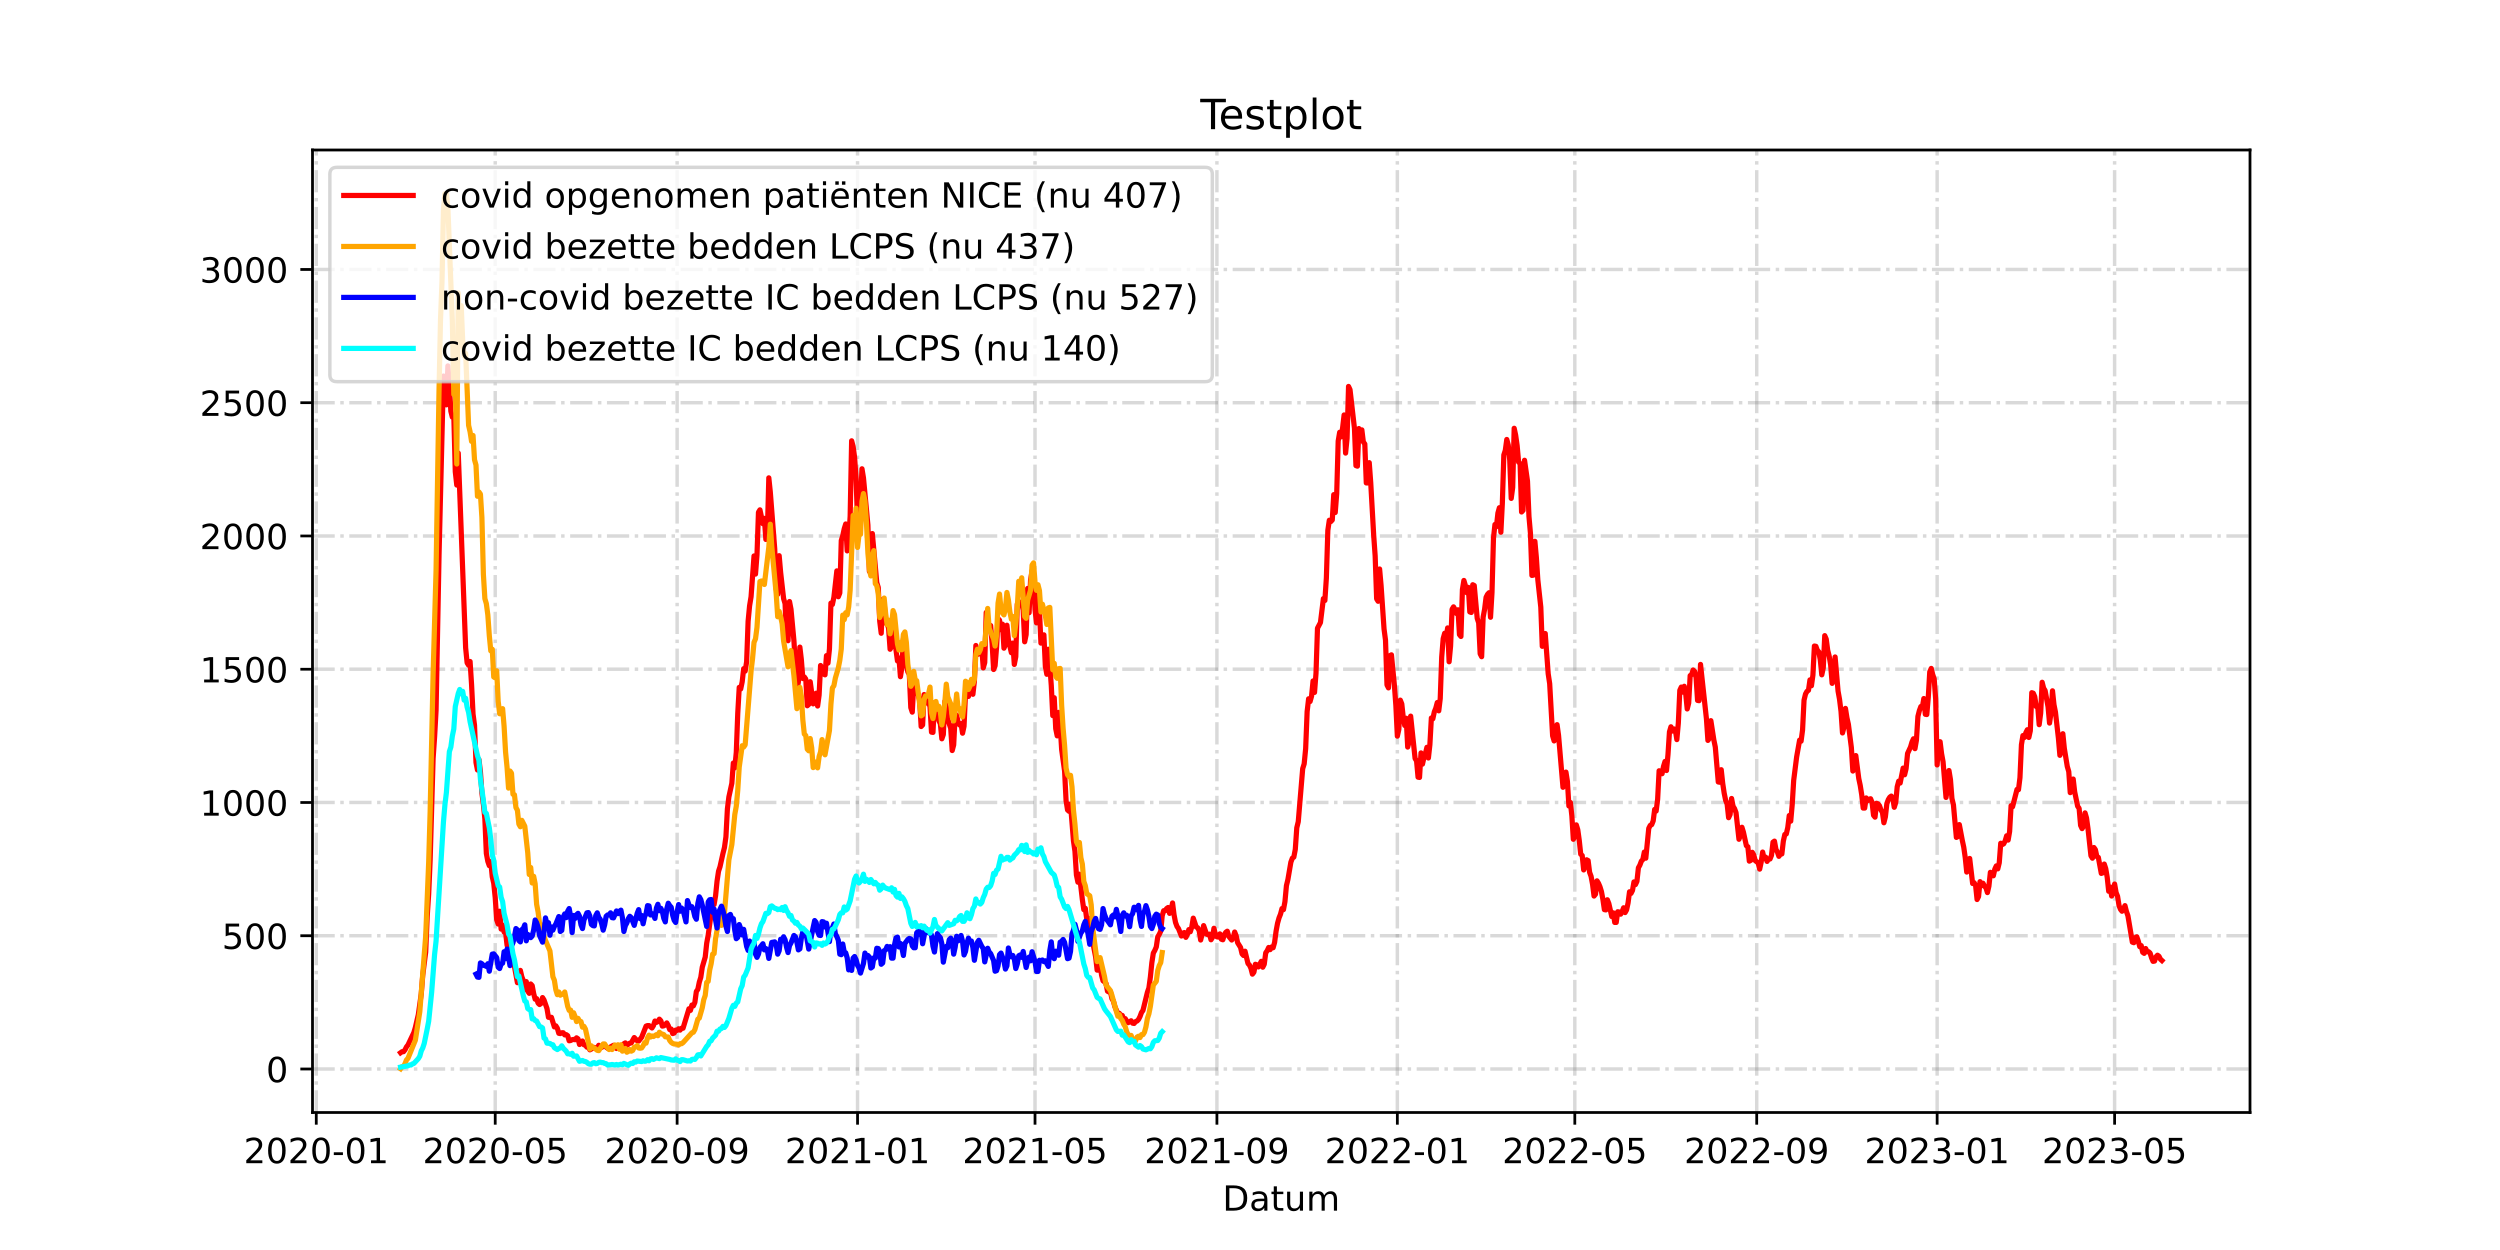 <?xml version="1.0" encoding="utf-8" standalone="no"?>
<!DOCTYPE svg PUBLIC "-//W3C//DTD SVG 1.1//EN"
  "http://www.w3.org/Graphics/SVG/1.1/DTD/svg11.dtd">
<!-- Created with matplotlib (https://matplotlib.org/) -->
<svg height="360pt" version="1.1" viewBox="0 0 720 360" width="720pt" xmlns="http://www.w3.org/2000/svg" xmlns:xlink="http://www.w3.org/1999/xlink">
 <defs>
  <style type="text/css">*{stroke-linecap:butt;stroke-linejoin:round;}</style>
 </defs>
 <g id="figure_1">
  <g id="patch_1">
   <path d="M 0 360 
L 720 360 
L 720 0 
L 0 0 
z
" style="fill:#ffffff;"/>
  </g>
  <g id="axes_1">
   <g id="patch_2">
    <path d="M 90 320.4 
L 648 320.4 
L 648 43.2 
L 90 43.2 
z
" style="fill:#ffffff;"/>
   </g>
   <g id="matplotlib.axis_1">
    <g id="xtick_1">
     <g id="line2d_1">
      <path clip-path="url(#pf33341b91a)" d="M 91.086 320.4 
L 91.086 43.2 
" style="fill:none;stroke:#808080;stroke-dasharray:6.4,1.6,1,1.6;stroke-dashoffset:0;stroke-opacity:0.3;"/>
     </g>
     <g id="line2d_2">
      <defs>
       <path d="M 0 0 
L 0 3.5 
" id="m91c74f0e71" style="stroke:#000000;stroke-width:0.8;"/>
      </defs>
      <g>
       <use style="stroke:#000000;stroke-width:0.8;" x="91.086" xlink:href="#m91c74f0e71" y="320.4"/>
      </g>
     </g>
     <g id="text_1">
      <!-- 2020-01 -->
      <g transform="translate(70.195 334.998)scale(0.1 -0.1)">
       <defs>
        <path d="M 19.188 8.297 
L 53.609 8.297 
L 53.609 0 
L 7.328 0 
L 7.328 8.297 
Q 12.938 14.109 22.625 23.891 
Q 32.328 33.688 34.812 36.531 
Q 39.547 41.844 41.422 45.531 
Q 43.312 49.219 43.312 52.781 
Q 43.312 58.594 39.234 62.25 
Q 35.156 65.922 28.609 65.922 
Q 23.969 65.922 18.812 64.312 
Q 13.672 62.703 7.812 59.422 
L 7.812 69.391 
Q 13.766 71.781 18.938 73 
Q 24.125 74.219 28.422 74.219 
Q 39.75 74.219 46.484 68.547 
Q 53.219 62.891 53.219 53.422 
Q 53.219 48.922 51.531 44.891 
Q 49.859 40.875 45.406 35.406 
Q 44.188 33.984 37.641 27.219 
Q 31.109 20.453 19.188 8.297 
z
" id="DejaVuSans-50"/>
        <path d="M 31.781 66.406 
Q 24.172 66.406 20.328 58.906 
Q 16.5 51.422 16.5 36.375 
Q 16.5 21.391 20.328 13.891 
Q 24.172 6.391 31.781 6.391 
Q 39.453 6.391 43.281 13.891 
Q 47.125 21.391 47.125 36.375 
Q 47.125 51.422 43.281 58.906 
Q 39.453 66.406 31.781 66.406 
z
M 31.781 74.219 
Q 44.047 74.219 50.516 64.516 
Q 56.984 54.828 56.984 36.375 
Q 56.984 17.969 50.516 8.266 
Q 44.047 -1.422 31.781 -1.422 
Q 19.531 -1.422 13.062 8.266 
Q 6.594 17.969 6.594 36.375 
Q 6.594 54.828 13.062 64.516 
Q 19.531 74.219 31.781 74.219 
z
" id="DejaVuSans-48"/>
        <path d="M 4.891 31.391 
L 31.203 31.391 
L 31.203 23.391 
L 4.891 23.391 
z
" id="DejaVuSans-45"/>
        <path d="M 12.406 8.297 
L 28.516 8.297 
L 28.516 63.922 
L 10.984 60.406 
L 10.984 69.391 
L 28.422 72.906 
L 38.281 72.906 
L 38.281 8.297 
L 54.391 8.297 
L 54.391 0 
L 12.406 0 
z
" id="DejaVuSans-49"/>
       </defs>
       <use xlink:href="#DejaVuSans-50"/>
       <use x="63.623" xlink:href="#DejaVuSans-48"/>
       <use x="127.246" xlink:href="#DejaVuSans-50"/>
       <use x="190.869" xlink:href="#DejaVuSans-48"/>
       <use x="254.492" xlink:href="#DejaVuSans-45"/>
       <use x="290.576" xlink:href="#DejaVuSans-48"/>
       <use x="354.199" xlink:href="#DejaVuSans-49"/>
      </g>
     </g>
    </g>
    <g id="xtick_2">
     <g id="line2d_3">
      <path clip-path="url(#pf33341b91a)" d="M 142.623 320.4 
L 142.623 43.2 
" style="fill:none;stroke:#808080;stroke-dasharray:6.4,1.6,1,1.6;stroke-dashoffset:0;stroke-opacity:0.3;"/>
     </g>
     <g id="line2d_4">
      <g>
       <use style="stroke:#000000;stroke-width:0.8;" x="142.623" xlink:href="#m91c74f0e71" y="320.4"/>
      </g>
     </g>
     <g id="text_2">
      <!-- 2020-05 -->
      <g transform="translate(121.731 334.998)scale(0.1 -0.1)">
       <defs>
        <path d="M 10.797 72.906 
L 49.516 72.906 
L 49.516 64.594 
L 19.828 64.594 
L 19.828 46.734 
Q 21.969 47.469 24.109 47.828 
Q 26.266 48.188 28.422 48.188 
Q 40.625 48.188 47.75 41.5 
Q 54.891 34.812 54.891 23.391 
Q 54.891 11.625 47.562 5.094 
Q 40.234 -1.422 26.906 -1.422 
Q 22.312 -1.422 17.547 -0.641 
Q 12.797 0.141 7.719 1.703 
L 7.719 11.625 
Q 12.109 9.234 16.797 8.062 
Q 21.484 6.891 26.703 6.891 
Q 35.156 6.891 40.078 11.328 
Q 45.016 15.766 45.016 23.391 
Q 45.016 31 40.078 35.438 
Q 35.156 39.891 26.703 39.891 
Q 22.75 39.891 18.812 39.016 
Q 14.891 38.141 10.797 36.281 
z
" id="DejaVuSans-53"/>
       </defs>
       <use xlink:href="#DejaVuSans-50"/>
       <use x="63.623" xlink:href="#DejaVuSans-48"/>
       <use x="127.246" xlink:href="#DejaVuSans-50"/>
       <use x="190.869" xlink:href="#DejaVuSans-48"/>
       <use x="254.492" xlink:href="#DejaVuSans-45"/>
       <use x="290.576" xlink:href="#DejaVuSans-48"/>
       <use x="354.199" xlink:href="#DejaVuSans-53"/>
      </g>
     </g>
    </g>
    <g id="xtick_3">
     <g id="line2d_5">
      <path clip-path="url(#pf33341b91a)" d="M 195.011 320.4 
L 195.011 43.2 
" style="fill:none;stroke:#808080;stroke-dasharray:6.4,1.6,1,1.6;stroke-dashoffset:0;stroke-opacity:0.3;"/>
     </g>
     <g id="line2d_6">
      <g>
       <use style="stroke:#000000;stroke-width:0.8;" x="195.011" xlink:href="#m91c74f0e71" y="320.4"/>
      </g>
     </g>
     <g id="text_3">
      <!-- 2020-09 -->
      <g transform="translate(174.12 334.998)scale(0.1 -0.1)">
       <defs>
        <path d="M 10.984 1.516 
L 10.984 10.5 
Q 14.703 8.734 18.5 7.812 
Q 22.312 6.891 25.984 6.891 
Q 35.75 6.891 40.891 13.453 
Q 46.047 20.016 46.781 33.406 
Q 43.953 29.203 39.594 26.953 
Q 35.25 24.703 29.984 24.703 
Q 19.047 24.703 12.672 31.312 
Q 6.297 37.938 6.297 49.422 
Q 6.297 60.641 12.938 67.422 
Q 19.578 74.219 30.609 74.219 
Q 43.266 74.219 49.922 64.516 
Q 56.594 54.828 56.594 36.375 
Q 56.594 19.141 48.406 8.859 
Q 40.234 -1.422 26.422 -1.422 
Q 22.703 -1.422 18.891 -0.688 
Q 15.094 0.047 10.984 1.516 
z
M 30.609 32.422 
Q 37.25 32.422 41.125 36.953 
Q 45.016 41.5 45.016 49.422 
Q 45.016 57.281 41.125 61.844 
Q 37.25 66.406 30.609 66.406 
Q 23.969 66.406 20.094 61.844 
Q 16.219 57.281 16.219 49.422 
Q 16.219 41.5 20.094 36.953 
Q 23.969 32.422 30.609 32.422 
z
" id="DejaVuSans-57"/>
       </defs>
       <use xlink:href="#DejaVuSans-50"/>
       <use x="63.623" xlink:href="#DejaVuSans-48"/>
       <use x="127.246" xlink:href="#DejaVuSans-50"/>
       <use x="190.869" xlink:href="#DejaVuSans-48"/>
       <use x="254.492" xlink:href="#DejaVuSans-45"/>
       <use x="290.576" xlink:href="#DejaVuSans-48"/>
       <use x="354.199" xlink:href="#DejaVuSans-57"/>
      </g>
     </g>
    </g>
    <g id="xtick_4">
     <g id="line2d_7">
      <path clip-path="url(#pf33341b91a)" d="M 246.973 320.4 
L 246.973 43.2 
" style="fill:none;stroke:#808080;stroke-dasharray:6.4,1.6,1,1.6;stroke-dashoffset:0;stroke-opacity:0.3;"/>
     </g>
     <g id="line2d_8">
      <g>
       <use style="stroke:#000000;stroke-width:0.8;" x="246.973" xlink:href="#m91c74f0e71" y="320.4"/>
      </g>
     </g>
     <g id="text_4">
      <!-- 2021-01 -->
      <g transform="translate(226.082 334.998)scale(0.1 -0.1)">
       <use xlink:href="#DejaVuSans-50"/>
       <use x="63.623" xlink:href="#DejaVuSans-48"/>
       <use x="127.246" xlink:href="#DejaVuSans-50"/>
       <use x="190.869" xlink:href="#DejaVuSans-49"/>
       <use x="254.492" xlink:href="#DejaVuSans-45"/>
       <use x="290.576" xlink:href="#DejaVuSans-48"/>
       <use x="354.199" xlink:href="#DejaVuSans-49"/>
      </g>
     </g>
    </g>
    <g id="xtick_5">
     <g id="line2d_9">
      <path clip-path="url(#pf33341b91a)" d="M 298.084 320.4 
L 298.084 43.2 
" style="fill:none;stroke:#808080;stroke-dasharray:6.4,1.6,1,1.6;stroke-dashoffset:0;stroke-opacity:0.3;"/>
     </g>
     <g id="line2d_10">
      <g>
       <use style="stroke:#000000;stroke-width:0.8;" x="298.084" xlink:href="#m91c74f0e71" y="320.4"/>
      </g>
     </g>
     <g id="text_5">
      <!-- 2021-05 -->
      <g transform="translate(277.193 334.998)scale(0.1 -0.1)">
       <use xlink:href="#DejaVuSans-50"/>
       <use x="63.623" xlink:href="#DejaVuSans-48"/>
       <use x="127.246" xlink:href="#DejaVuSans-50"/>
       <use x="190.869" xlink:href="#DejaVuSans-49"/>
       <use x="254.492" xlink:href="#DejaVuSans-45"/>
       <use x="290.576" xlink:href="#DejaVuSans-48"/>
       <use x="354.199" xlink:href="#DejaVuSans-53"/>
      </g>
     </g>
    </g>
    <g id="xtick_6">
     <g id="line2d_11">
      <path clip-path="url(#pf33341b91a)" d="M 350.472 320.4 
L 350.472 43.2 
" style="fill:none;stroke:#808080;stroke-dasharray:6.4,1.6,1,1.6;stroke-dashoffset:0;stroke-opacity:0.3;"/>
     </g>
     <g id="line2d_12">
      <g>
       <use style="stroke:#000000;stroke-width:0.8;" x="350.472" xlink:href="#m91c74f0e71" y="320.4"/>
      </g>
     </g>
     <g id="text_6">
      <!-- 2021-09 -->
      <g transform="translate(329.581 334.998)scale(0.1 -0.1)">
       <use xlink:href="#DejaVuSans-50"/>
       <use x="63.623" xlink:href="#DejaVuSans-48"/>
       <use x="127.246" xlink:href="#DejaVuSans-50"/>
       <use x="190.869" xlink:href="#DejaVuSans-49"/>
       <use x="254.492" xlink:href="#DejaVuSans-45"/>
       <use x="290.576" xlink:href="#DejaVuSans-48"/>
       <use x="354.199" xlink:href="#DejaVuSans-57"/>
      </g>
     </g>
    </g>
    <g id="xtick_7">
     <g id="line2d_13">
      <path clip-path="url(#pf33341b91a)" d="M 402.435 320.4 
L 402.435 43.2 
" style="fill:none;stroke:#808080;stroke-dasharray:6.4,1.6,1,1.6;stroke-dashoffset:0;stroke-opacity:0.3;"/>
     </g>
     <g id="line2d_14">
      <g>
       <use style="stroke:#000000;stroke-width:0.8;" x="402.435" xlink:href="#m91c74f0e71" y="320.4"/>
      </g>
     </g>
     <g id="text_7">
      <!-- 2022-01 -->
      <g transform="translate(381.543 334.998)scale(0.1 -0.1)">
       <use xlink:href="#DejaVuSans-50"/>
       <use x="63.623" xlink:href="#DejaVuSans-48"/>
       <use x="127.246" xlink:href="#DejaVuSans-50"/>
       <use x="190.869" xlink:href="#DejaVuSans-50"/>
       <use x="254.492" xlink:href="#DejaVuSans-45"/>
       <use x="290.576" xlink:href="#DejaVuSans-48"/>
       <use x="354.199" xlink:href="#DejaVuSans-49"/>
      </g>
     </g>
    </g>
    <g id="xtick_8">
     <g id="line2d_15">
      <path clip-path="url(#pf33341b91a)" d="M 453.545 320.4 
L 453.545 43.2 
" style="fill:none;stroke:#808080;stroke-dasharray:6.4,1.6,1,1.6;stroke-dashoffset:0;stroke-opacity:0.3;"/>
     </g>
     <g id="line2d_16">
      <g>
       <use style="stroke:#000000;stroke-width:0.8;" x="453.545" xlink:href="#m91c74f0e71" y="320.4"/>
      </g>
     </g>
     <g id="text_8">
      <!-- 2022-05 -->
      <g transform="translate(432.654 334.998)scale(0.1 -0.1)">
       <use xlink:href="#DejaVuSans-50"/>
       <use x="63.623" xlink:href="#DejaVuSans-48"/>
       <use x="127.246" xlink:href="#DejaVuSans-50"/>
       <use x="190.869" xlink:href="#DejaVuSans-50"/>
       <use x="254.492" xlink:href="#DejaVuSans-45"/>
       <use x="290.576" xlink:href="#DejaVuSans-48"/>
       <use x="354.199" xlink:href="#DejaVuSans-53"/>
      </g>
     </g>
    </g>
    <g id="xtick_9">
     <g id="line2d_17">
      <path clip-path="url(#pf33341b91a)" d="M 505.934 320.4 
L 505.934 43.2 
" style="fill:none;stroke:#808080;stroke-dasharray:6.4,1.6,1,1.6;stroke-dashoffset:0;stroke-opacity:0.3;"/>
     </g>
     <g id="line2d_18">
      <g>
       <use style="stroke:#000000;stroke-width:0.8;" x="505.934" xlink:href="#m91c74f0e71" y="320.4"/>
      </g>
     </g>
     <g id="text_9">
      <!-- 2022-09 -->
      <g transform="translate(485.042 334.998)scale(0.1 -0.1)">
       <use xlink:href="#DejaVuSans-50"/>
       <use x="63.623" xlink:href="#DejaVuSans-48"/>
       <use x="127.246" xlink:href="#DejaVuSans-50"/>
       <use x="190.869" xlink:href="#DejaVuSans-50"/>
       <use x="254.492" xlink:href="#DejaVuSans-45"/>
       <use x="290.576" xlink:href="#DejaVuSans-48"/>
       <use x="354.199" xlink:href="#DejaVuSans-57"/>
      </g>
     </g>
    </g>
    <g id="xtick_10">
     <g id="line2d_19">
      <path clip-path="url(#pf33341b91a)" d="M 557.896 320.4 
L 557.896 43.2 
" style="fill:none;stroke:#808080;stroke-dasharray:6.4,1.6,1,1.6;stroke-dashoffset:0;stroke-opacity:0.3;"/>
     </g>
     <g id="line2d_20">
      <g>
       <use style="stroke:#000000;stroke-width:0.8;" x="557.896" xlink:href="#m91c74f0e71" y="320.4"/>
      </g>
     </g>
     <g id="text_10">
      <!-- 2023-01 -->
      <g transform="translate(537.005 334.998)scale(0.1 -0.1)">
       <defs>
        <path d="M 40.578 39.312 
Q 47.656 37.797 51.625 33 
Q 55.609 28.219 55.609 21.188 
Q 55.609 10.406 48.188 4.484 
Q 40.766 -1.422 27.094 -1.422 
Q 22.516 -1.422 17.656 -0.516 
Q 12.797 0.391 7.625 2.203 
L 7.625 11.719 
Q 11.719 9.328 16.594 8.109 
Q 21.484 6.891 26.812 6.891 
Q 36.078 6.891 40.938 10.547 
Q 45.797 14.203 45.797 21.188 
Q 45.797 27.641 41.281 31.266 
Q 36.766 34.906 28.719 34.906 
L 20.219 34.906 
L 20.219 43.016 
L 29.109 43.016 
Q 36.375 43.016 40.234 45.922 
Q 44.094 48.828 44.094 54.297 
Q 44.094 59.906 40.109 62.906 
Q 36.141 65.922 28.719 65.922 
Q 24.656 65.922 20.016 65.031 
Q 15.375 64.156 9.812 62.312 
L 9.812 71.094 
Q 15.438 72.656 20.344 73.438 
Q 25.25 74.219 29.594 74.219 
Q 40.828 74.219 47.359 69.109 
Q 53.906 64.016 53.906 55.328 
Q 53.906 49.266 50.438 45.094 
Q 46.969 40.922 40.578 39.312 
z
" id="DejaVuSans-51"/>
       </defs>
       <use xlink:href="#DejaVuSans-50"/>
       <use x="63.623" xlink:href="#DejaVuSans-48"/>
       <use x="127.246" xlink:href="#DejaVuSans-50"/>
       <use x="190.869" xlink:href="#DejaVuSans-51"/>
       <use x="254.492" xlink:href="#DejaVuSans-45"/>
       <use x="290.576" xlink:href="#DejaVuSans-48"/>
       <use x="354.199" xlink:href="#DejaVuSans-49"/>
      </g>
     </g>
    </g>
    <g id="xtick_11">
     <g id="line2d_21">
      <path clip-path="url(#pf33341b91a)" d="M 609.007 320.4 
L 609.007 43.2 
" style="fill:none;stroke:#808080;stroke-dasharray:6.4,1.6,1,1.6;stroke-dashoffset:0;stroke-opacity:0.3;"/>
     </g>
     <g id="line2d_22">
      <g>
       <use style="stroke:#000000;stroke-width:0.8;" x="609.007" xlink:href="#m91c74f0e71" y="320.4"/>
      </g>
     </g>
     <g id="text_11">
      <!-- 2023-05 -->
      <g transform="translate(588.115 334.998)scale(0.1 -0.1)">
       <use xlink:href="#DejaVuSans-50"/>
       <use x="63.623" xlink:href="#DejaVuSans-48"/>
       <use x="127.246" xlink:href="#DejaVuSans-50"/>
       <use x="190.869" xlink:href="#DejaVuSans-51"/>
       <use x="254.492" xlink:href="#DejaVuSans-45"/>
       <use x="290.576" xlink:href="#DejaVuSans-48"/>
       <use x="354.199" xlink:href="#DejaVuSans-53"/>
      </g>
     </g>
    </g>
    <g id="text_12">
     <!-- Datum -->
     <g transform="translate(352.087 348.677)scale(0.1 -0.1)">
      <defs>
       <path d="M 19.672 64.797 
L 19.672 8.109 
L 31.594 8.109 
Q 46.688 8.109 53.688 14.938 
Q 60.688 21.781 60.688 36.531 
Q 60.688 51.172 53.688 57.984 
Q 46.688 64.797 31.594 64.797 
z
M 9.812 72.906 
L 30.078 72.906 
Q 51.266 72.906 61.172 64.094 
Q 71.094 55.281 71.094 36.531 
Q 71.094 17.672 61.125 8.828 
Q 51.172 0 30.078 0 
L 9.812 0 
z
" id="DejaVuSans-68"/>
       <path d="M 34.281 27.484 
Q 23.391 27.484 19.188 25 
Q 14.984 22.516 14.984 16.5 
Q 14.984 11.719 18.141 8.906 
Q 21.297 6.109 26.703 6.109 
Q 34.188 6.109 38.703 11.406 
Q 43.219 16.703 43.219 25.484 
L 43.219 27.484 
z
M 52.203 31.203 
L 52.203 0 
L 43.219 0 
L 43.219 8.297 
Q 40.141 3.328 35.547 0.953 
Q 30.953 -1.422 24.312 -1.422 
Q 15.922 -1.422 10.953 3.297 
Q 6 8.016 6 15.922 
Q 6 25.141 12.172 29.828 
Q 18.359 34.516 30.609 34.516 
L 43.219 34.516 
L 43.219 35.406 
Q 43.219 41.609 39.141 45 
Q 35.062 48.391 27.688 48.391 
Q 23 48.391 18.547 47.266 
Q 14.109 46.141 10.016 43.891 
L 10.016 52.203 
Q 14.938 54.109 19.578 55.047 
Q 24.219 56 28.609 56 
Q 40.484 56 46.344 49.844 
Q 52.203 43.703 52.203 31.203 
z
" id="DejaVuSans-97"/>
       <path d="M 18.312 70.219 
L 18.312 54.688 
L 36.812 54.688 
L 36.812 47.703 
L 18.312 47.703 
L 18.312 18.016 
Q 18.312 11.328 20.141 9.422 
Q 21.969 7.516 27.594 7.516 
L 36.812 7.516 
L 36.812 0 
L 27.594 0 
Q 17.188 0 13.234 3.875 
Q 9.281 7.766 9.281 18.016 
L 9.281 47.703 
L 2.688 47.703 
L 2.688 54.688 
L 9.281 54.688 
L 9.281 70.219 
z
" id="DejaVuSans-116"/>
       <path d="M 8.5 21.578 
L 8.5 54.688 
L 17.484 54.688 
L 17.484 21.922 
Q 17.484 14.156 20.5 10.266 
Q 23.531 6.391 29.594 6.391 
Q 36.859 6.391 41.078 11.031 
Q 45.312 15.672 45.312 23.688 
L 45.312 54.688 
L 54.297 54.688 
L 54.297 0 
L 45.312 0 
L 45.312 8.406 
Q 42.047 3.422 37.719 1 
Q 33.406 -1.422 27.688 -1.422 
Q 18.266 -1.422 13.375 4.438 
Q 8.5 10.297 8.5 21.578 
z
M 31.109 56 
z
" id="DejaVuSans-117"/>
       <path d="M 52 44.188 
Q 55.375 50.25 60.062 53.125 
Q 64.75 56 71.094 56 
Q 79.641 56 84.281 50.016 
Q 88.922 44.047 88.922 33.016 
L 88.922 0 
L 79.891 0 
L 79.891 32.719 
Q 79.891 40.578 77.094 44.375 
Q 74.312 48.188 68.609 48.188 
Q 61.625 48.188 57.562 43.547 
Q 53.516 38.922 53.516 30.906 
L 53.516 0 
L 44.484 0 
L 44.484 32.719 
Q 44.484 40.625 41.703 44.406 
Q 38.922 48.188 33.109 48.188 
Q 26.219 48.188 22.156 43.531 
Q 18.109 38.875 18.109 30.906 
L 18.109 0 
L 9.078 0 
L 9.078 54.688 
L 18.109 54.688 
L 18.109 46.188 
Q 21.188 51.219 25.484 53.609 
Q 29.781 56 35.688 56 
Q 41.656 56 45.828 52.969 
Q 50 49.953 52 44.188 
z
" id="DejaVuSans-109"/>
      </defs>
      <use xlink:href="#DejaVuSans-68"/>
      <use x="77.002" xlink:href="#DejaVuSans-97"/>
      <use x="138.281" xlink:href="#DejaVuSans-116"/>
      <use x="177.49" xlink:href="#DejaVuSans-117"/>
      <use x="240.869" xlink:href="#DejaVuSans-109"/>
     </g>
    </g>
   </g>
   <g id="matplotlib.axis_2">
    <g id="ytick_1">
     <g id="line2d_23">
      <path clip-path="url(#pf33341b91a)" d="M 90 307.877 
L 648 307.877 
" style="fill:none;stroke:#808080;stroke-dasharray:6.4,1.6,1,1.6;stroke-dashoffset:0;stroke-opacity:0.3;"/>
     </g>
     <g id="line2d_24">
      <defs>
       <path d="M 0 0 
L -3.5 0 
" id="m85a20e19e0" style="stroke:#000000;stroke-width:0.8;"/>
      </defs>
      <g>
       <use style="stroke:#000000;stroke-width:0.8;" x="90" xlink:href="#m85a20e19e0" y="307.877"/>
      </g>
     </g>
     <g id="text_13">
      <!-- 0 -->
      <g transform="translate(76.638 311.676)scale(0.1 -0.1)">
       <use xlink:href="#DejaVuSans-48"/>
      </g>
     </g>
    </g>
    <g id="ytick_2">
     <g id="line2d_25">
      <path clip-path="url(#pf33341b91a)" d="M 90 269.497 
L 648 269.497 
" style="fill:none;stroke:#808080;stroke-dasharray:6.4,1.6,1,1.6;stroke-dashoffset:0;stroke-opacity:0.3;"/>
     </g>
     <g id="line2d_26">
      <g>
       <use style="stroke:#000000;stroke-width:0.8;" x="90" xlink:href="#m85a20e19e0" y="269.497"/>
      </g>
     </g>
     <g id="text_14">
      <!-- 500 -->
      <g transform="translate(63.913 273.296)scale(0.1 -0.1)">
       <use xlink:href="#DejaVuSans-53"/>
       <use x="63.623" xlink:href="#DejaVuSans-48"/>
       <use x="127.246" xlink:href="#DejaVuSans-48"/>
      </g>
     </g>
    </g>
    <g id="ytick_3">
     <g id="line2d_27">
      <path clip-path="url(#pf33341b91a)" d="M 90 231.118 
L 648 231.118 
" style="fill:none;stroke:#808080;stroke-dasharray:6.4,1.6,1,1.6;stroke-dashoffset:0;stroke-opacity:0.3;"/>
     </g>
     <g id="line2d_28">
      <g>
       <use style="stroke:#000000;stroke-width:0.8;" x="90" xlink:href="#m85a20e19e0" y="231.118"/>
      </g>
     </g>
     <g id="text_15">
      <!-- 1000 -->
      <g transform="translate(57.55 234.917)scale(0.1 -0.1)">
       <use xlink:href="#DejaVuSans-49"/>
       <use x="63.623" xlink:href="#DejaVuSans-48"/>
       <use x="127.246" xlink:href="#DejaVuSans-48"/>
       <use x="190.869" xlink:href="#DejaVuSans-48"/>
      </g>
     </g>
    </g>
    <g id="ytick_4">
     <g id="line2d_29">
      <path clip-path="url(#pf33341b91a)" d="M 90 192.738 
L 648 192.738 
" style="fill:none;stroke:#808080;stroke-dasharray:6.4,1.6,1,1.6;stroke-dashoffset:0;stroke-opacity:0.3;"/>
     </g>
     <g id="line2d_30">
      <g>
       <use style="stroke:#000000;stroke-width:0.8;" x="90" xlink:href="#m85a20e19e0" y="192.738"/>
      </g>
     </g>
     <g id="text_16">
      <!-- 1500 -->
      <g transform="translate(57.55 196.537)scale(0.1 -0.1)">
       <use xlink:href="#DejaVuSans-49"/>
       <use x="63.623" xlink:href="#DejaVuSans-53"/>
       <use x="127.246" xlink:href="#DejaVuSans-48"/>
       <use x="190.869" xlink:href="#DejaVuSans-48"/>
      </g>
     </g>
    </g>
    <g id="ytick_5">
     <g id="line2d_31">
      <path clip-path="url(#pf33341b91a)" d="M 90 154.359 
L 648 154.359 
" style="fill:none;stroke:#808080;stroke-dasharray:6.4,1.6,1,1.6;stroke-dashoffset:0;stroke-opacity:0.3;"/>
     </g>
     <g id="line2d_32">
      <g>
       <use style="stroke:#000000;stroke-width:0.8;" x="90" xlink:href="#m85a20e19e0" y="154.359"/>
      </g>
     </g>
     <g id="text_17">
      <!-- 2000 -->
      <g transform="translate(57.55 158.158)scale(0.1 -0.1)">
       <use xlink:href="#DejaVuSans-50"/>
       <use x="63.623" xlink:href="#DejaVuSans-48"/>
       <use x="127.246" xlink:href="#DejaVuSans-48"/>
       <use x="190.869" xlink:href="#DejaVuSans-48"/>
      </g>
     </g>
    </g>
    <g id="ytick_6">
     <g id="line2d_33">
      <path clip-path="url(#pf33341b91a)" d="M 90 115.979 
L 648 115.979 
" style="fill:none;stroke:#808080;stroke-dasharray:6.4,1.6,1,1.6;stroke-dashoffset:0;stroke-opacity:0.3;"/>
     </g>
     <g id="line2d_34">
      <g>
       <use style="stroke:#000000;stroke-width:0.8;" x="90" xlink:href="#m85a20e19e0" y="115.979"/>
      </g>
     </g>
     <g id="text_18">
      <!-- 2500 -->
      <g transform="translate(57.55 119.778)scale(0.1 -0.1)">
       <use xlink:href="#DejaVuSans-50"/>
       <use x="63.623" xlink:href="#DejaVuSans-53"/>
       <use x="127.246" xlink:href="#DejaVuSans-48"/>
       <use x="190.869" xlink:href="#DejaVuSans-48"/>
      </g>
     </g>
    </g>
    <g id="ytick_7">
     <g id="line2d_35">
      <path clip-path="url(#pf33341b91a)" d="M 90 77.6 
L 648 77.6 
" style="fill:none;stroke:#808080;stroke-dasharray:6.4,1.6,1,1.6;stroke-dashoffset:0;stroke-opacity:0.3;"/>
     </g>
     <g id="line2d_36">
      <g>
       <use style="stroke:#000000;stroke-width:0.8;" x="90" xlink:href="#m85a20e19e0" y="77.6"/>
      </g>
     </g>
     <g id="text_19">
      <!-- 3000 -->
      <g transform="translate(57.55 81.399)scale(0.1 -0.1)">
       <use xlink:href="#DejaVuSans-51"/>
       <use x="63.623" xlink:href="#DejaVuSans-48"/>
       <use x="127.246" xlink:href="#DejaVuSans-48"/>
       <use x="190.869" xlink:href="#DejaVuSans-48"/>
      </g>
     </g>
    </g>
   </g>
   <g id="line2d_37">
    <path clip-path="url(#pf33341b91a)" d="M 115.364 303.194 
L 115.79 302.887 
L 116.215 302.887 
L 116.641 302.35 
L 117.067 301.506 
L 117.493 300.968 
L 119.197 297.361 
L 119.623 295.902 
L 120.475 292.218 
L 121.327 286.154 
L 121.752 280.858 
L 122.604 274.18 
L 123.03 263.971 
L 123.456 257.523 
L 123.882 247.698 
L 124.734 218.452 
L 125.16 212.312 
L 125.586 204.559 
L 126.438 160.039 
L 127.715 108.303 
L 128.567 116.593 
L 128.993 105.386 
L 129.419 110.913 
L 129.845 118.435 
L 130.271 120.124 
L 130.697 119.664 
L 131.123 135.86 
L 131.549 139.698 
L 131.975 130.487 
L 134.104 186.597 
L 134.53 190.896 
L 134.956 191.587 
L 135.382 190.512 
L 135.808 197.113 
L 136.234 205.634 
L 136.66 208.858 
L 137.086 219.604 
L 137.512 221.753 
L 137.937 218.759 
L 138.363 222.29 
L 138.789 228.431 
L 139.215 231.578 
L 139.641 235.877 
L 140.067 245.779 
L 140.493 248.081 
L 140.919 249.31 
L 141.345 248.081 
L 141.771 252.533 
L 142.197 254.376 
L 142.623 258.521 
L 143.049 264.892 
L 143.474 266.12 
L 143.9 262.435 
L 144.326 267.578 
L 144.752 266.427 
L 145.178 268.423 
L 145.604 268.499 
L 146.03 272.184 
L 146.456 273.565 
L 146.882 271.339 
L 149.011 283.007 
L 149.437 281.932 
L 149.863 279.476 
L 150.289 281.318 
L 150.715 282.393 
L 151.141 285.003 
L 151.567 282.7 
L 151.993 285.463 
L 152.419 286.077 
L 152.845 283.391 
L 153.271 283.851 
L 153.697 286.154 
L 154.123 287.766 
L 154.548 287.612 
L 154.974 288.917 
L 155.4 289.301 
L 155.826 288.994 
L 156.252 287.305 
L 156.678 287.996 
L 157.53 290.452 
L 157.956 292.986 
L 158.808 292.986 
L 159.659 295.749 
L 160.085 295.442 
L 160.511 296.133 
L 160.937 297.591 
L 161.363 297.668 
L 161.789 297.438 
L 162.215 297.438 
L 162.641 298.052 
L 163.067 297.975 
L 163.493 298.282 
L 163.919 299.74 
L 164.345 299.664 
L 164.771 299.433 
L 165.196 299.357 
L 165.622 299.433 
L 166.048 298.896 
L 166.474 299.203 
L 166.9 300.815 
L 167.326 300.508 
L 167.752 299.817 
L 168.178 300.892 
L 168.604 301.045 
L 169.03 301.583 
L 169.456 301.583 
L 169.882 302.35 
L 171.159 301.659 
L 171.585 301.813 
L 172.011 301.813 
L 172.437 301.045 
L 172.863 301.659 
L 173.289 301.659 
L 173.715 301.122 
L 174.141 301.045 
L 174.567 301.583 
L 174.993 301.89 
L 175.419 302.043 
L 175.845 301.506 
L 176.696 301.045 
L 177.122 301.122 
L 177.548 301.966 
L 177.974 301.429 
L 178.4 301.583 
L 179.252 301.199 
L 179.678 300.585 
L 180.104 300.354 
L 180.53 301.045 
L 181.381 300.431 
L 181.807 300.354 
L 182.659 298.819 
L 183.511 299.74 
L 183.937 299.817 
L 184.789 298.742 
L 186.067 295.519 
L 186.493 295.365 
L 186.918 295.365 
L 187.77 296.056 
L 188.196 295.365 
L 188.622 294.06 
L 189.048 294.444 
L 189.474 294.214 
L 189.9 293.523 
L 190.326 293.983 
L 190.752 295.519 
L 191.178 295.442 
L 191.604 295.135 
L 192.03 294.597 
L 192.455 295.365 
L 192.881 296.516 
L 193.307 296.363 
L 193.733 297.668 
L 194.159 297.514 
L 194.585 296.67 
L 195.011 296.747 
L 195.437 296.286 
L 195.863 296.67 
L 196.289 296.133 
L 196.715 296.133 
L 198.418 290.529 
L 198.844 290.99 
L 199.27 289.455 
L 199.696 289.685 
L 200.122 288.687 
L 200.548 285.54 
L 200.974 284.926 
L 201.4 282.853 
L 201.826 281.472 
L 202.252 278.555 
L 203.104 275.638 
L 203.529 271.646 
L 203.955 269.344 
L 205.233 260.133 
L 205.659 260.516 
L 206.085 257.983 
L 206.511 253.762 
L 206.937 250.922 
L 207.363 249.617 
L 208.215 245.779 
L 208.64 244.09 
L 209.066 241.02 
L 209.492 232.96 
L 209.918 229.506 
L 210.77 225.591 
L 211.196 219.757 
L 211.622 221.139 
L 212.048 216.687 
L 212.474 205.403 
L 212.9 197.958 
L 213.326 198.418 
L 213.752 196.346 
L 214.177 192.585 
L 214.603 193.275 
L 215.029 190.589 
L 215.455 178.922 
L 215.881 174.47 
L 216.307 171.86 
L 217.159 160.116 
L 217.585 165.335 
L 218.011 159.809 
L 218.437 147.527 
L 218.863 146.836 
L 219.714 150.828 
L 220.14 149.293 
L 220.566 155.357 
L 220.992 153.668 
L 221.418 137.625 
L 221.844 141.693 
L 223.122 158.12 
L 223.548 169.634 
L 223.974 171.169 
L 224.4 160.039 
L 224.826 164.875 
L 225.677 172.397 
L 226.103 173.855 
L 226.529 184.141 
L 226.955 184.525 
L 227.381 173.241 
L 227.807 175.467 
L 228.659 184.602 
L 229.511 198.956 
L 229.937 196.346 
L 230.362 186.367 
L 230.788 189.975 
L 231.214 195.425 
L 231.64 194.964 
L 232.066 195.578 
L 232.492 203.254 
L 232.918 202.87 
L 233.344 196.346 
L 234.196 202.717 
L 234.622 202.18 
L 235.048 199.646 
L 235.474 203.331 
L 235.899 200.184 
L 236.325 191.664 
L 237.177 194.12 
L 237.603 194.35 
L 238.029 188.823 
L 238.455 190.973 
L 238.881 186.904 
L 239.307 173.702 
L 239.733 174.086 
L 240.159 172.013 
L 241.011 164.414 
L 241.436 171.86 
L 241.862 170.785 
L 242.288 155.664 
L 242.714 154.282 
L 243.14 152.286 
L 243.566 150.904 
L 243.992 158.657 
L 244.418 155.664 
L 244.844 148.678 
L 245.27 126.956 
L 245.696 128.568 
L 246.122 131.715 
L 246.548 137.779 
L 246.973 150.29 
L 247.399 146.452 
L 247.825 144.61 
L 248.251 135.015 
L 248.677 137.625 
L 249.955 151.212 
L 250.381 164.568 
L 250.807 163.8 
L 251.233 153.668 
L 252.51 167.791 
L 252.936 169.173 
L 253.362 178.922 
L 253.788 182.376 
L 254.214 172.704 
L 254.64 173.702 
L 255.066 179.459 
L 255.492 179.382 
L 255.918 180.994 
L 256.344 186.981 
L 256.77 186.214 
L 257.196 178.922 
L 257.621 182.452 
L 258.047 187.212 
L 258.473 190.359 
L 258.899 189.514 
L 259.325 194.887 
L 259.751 192.201 
L 260.177 184.064 
L 260.603 186.597 
L 261.029 191.049 
L 261.455 193.506 
L 261.881 194.197 
L 262.307 203.791 
L 262.733 205.096 
L 263.158 197.037 
L 263.584 199.032 
L 264.01 198.956 
L 264.436 200.03 
L 264.862 201.796 
L 265.288 209.241 
L 265.714 208.781 
L 266.14 200.03 
L 266.992 202.487 
L 267.418 201.949 
L 267.844 203.561 
L 268.27 210.853 
L 268.695 210.93 
L 269.121 202.41 
L 269.547 203.254 
L 269.973 204.559 
L 270.399 207.553 
L 270.825 208.474 
L 271.251 212.772 
L 271.677 211.544 
L 272.103 202.026 
L 272.529 203.484 
L 272.955 207.092 
L 273.807 209.779 
L 274.232 216.15 
L 274.658 214.538 
L 275.084 206.017 
L 275.51 205.941 
L 275.936 208.013 
L 276.362 208.781 
L 276.788 208.397 
L 277.214 211.16 
L 277.64 209.165 
L 278.066 199.877 
L 278.492 199.57 
L 278.918 200.568 
L 279.343 197.42 
L 279.769 196.576 
L 280.195 199.954 
L 280.621 196.269 
L 281.047 185.907 
L 281.473 188.516 
L 281.899 187.979 
L 282.325 188.363 
L 282.751 186.674 
L 283.177 192.354 
L 283.603 190.819 
L 284.029 176.388 
L 284.455 178.231 
L 284.88 181.301 
L 285.306 180.15 
L 285.732 185.369 
L 286.158 192.815 
L 286.584 191.74 
L 287.01 186.367 
L 287.436 178.154 
L 287.862 178.614 
L 288.288 181.378 
L 288.714 179.766 
L 289.14 186.674 
L 289.566 185.676 
L 289.992 180.073 
L 290.417 184.218 
L 291.269 187.979 
L 291.695 185.216 
L 292.121 191.357 
L 292.547 189.13 
L 292.973 174.009 
L 293.399 173.472 
L 293.825 173.395 
L 294.251 173.548 
L 294.677 175.698 
L 295.103 184.832 
L 295.529 182.759 
L 295.954 169.48 
L 296.38 176.465 
L 296.806 167.024 
L 297.232 164.414 
L 297.658 166.026 
L 298.084 175.544 
L 298.51 179.382 
L 298.936 171.399 
L 299.362 175.774 
L 299.788 185.216 
L 300.214 183.604 
L 300.64 182.836 
L 301.065 191.971 
L 301.491 194.197 
L 301.917 186.981 
L 302.343 191.587 
L 302.769 197.42 
L 303.195 206.094 
L 303.621 200.951 
L 304.047 209.855 
L 304.473 211.928 
L 304.899 205.173 
L 305.325 208.781 
L 305.751 215.843 
L 306.602 222.06 
L 307.028 230.58 
L 307.454 233.267 
L 307.88 233.651 
L 308.306 231.578 
L 309.158 242.171 
L 309.584 245.165 
L 310.01 251.996 
L 310.436 254.069 
L 310.862 251.766 
L 311.714 259.058 
L 312.139 261.975 
L 312.565 261.591 
L 312.991 264.738 
L 313.417 265.275 
L 313.843 264.508 
L 314.269 267.041 
L 314.695 271.263 
L 315.547 275.638 
L 315.973 279.399 
L 316.399 279.399 
L 316.825 277.557 
L 317.251 280.858 
L 317.676 282.47 
L 318.102 282.777 
L 318.528 283.237 
L 318.954 285.463 
L 319.38 285.693 
L 319.806 285.617 
L 320.232 287.612 
L 320.658 288.303 
L 321.084 289.915 
L 321.936 291.911 
L 322.362 291.834 
L 322.787 292.371 
L 323.213 292.448 
L 323.639 293.523 
L 324.065 293.369 
L 324.491 294.06 
L 324.917 294.521 
L 325.769 293.983 
L 326.195 294.674 
L 326.621 294.751 
L 327.047 294.214 
L 327.473 294.06 
L 327.899 293.6 
L 328.324 292.755 
L 328.75 291.604 
L 329.176 290.99 
L 330.454 285.77 
L 330.88 284.542 
L 331.306 281.395 
L 331.732 277.25 
L 332.158 274.487 
L 332.584 273.719 
L 333.01 272.721 
L 333.436 269.804 
L 333.861 269.113 
L 334.287 268.192 
L 334.713 263.74 
L 335.139 262.282 
L 335.565 262.282 
L 335.991 261.668 
L 336.417 261.361 
L 336.843 263.049 
L 337.269 261.975 
L 337.695 260.056 
L 338.121 263.433 
L 338.547 265.659 
L 338.973 266.811 
L 339.398 267.425 
L 340.25 269.574 
L 340.676 268.73 
L 341.102 268.576 
L 341.528 269.958 
L 341.954 269.113 
L 342.38 267.732 
L 342.806 268.346 
L 343.232 266.964 
L 343.658 264.431 
L 344.51 266.964 
L 344.935 267.194 
L 345.361 268.039 
L 345.787 270.725 
L 346.213 269.037 
L 346.639 266.58 
L 347.491 269.037 
L 347.917 269.19 
L 348.343 269.037 
L 348.769 270.649 
L 349.195 269.958 
L 349.621 267.348 
L 350.046 269.19 
L 350.472 269.804 
L 350.898 269.881 
L 351.324 268.96 
L 351.75 270.495 
L 352.176 270.649 
L 352.602 269.19 
L 353.028 268.499 
L 353.454 268.192 
L 353.88 269.651 
L 354.732 270.725 
L 355.158 269.958 
L 355.583 268.423 
L 356.009 269.497 
L 356.435 271.493 
L 357.287 272.875 
L 357.713 274.717 
L 358.139 275.177 
L 358.565 273.949 
L 359.417 277.48 
L 359.843 277.941 
L 360.269 278.862 
L 360.695 280.551 
L 361.12 280.013 
L 361.546 277.71 
L 361.972 277.864 
L 362.398 278.478 
L 363.25 276.866 
L 363.676 278.555 
L 364.102 277.71 
L 364.528 274.41 
L 364.954 273.796 
L 365.38 272.875 
L 365.806 273.489 
L 366.232 272.721 
L 366.657 272.951 
L 367.083 271.416 
L 367.509 268.192 
L 367.935 265.89 
L 368.361 264.354 
L 368.787 263.28 
L 369.213 261.668 
L 369.639 261.975 
L 370.065 259.672 
L 370.491 255.067 
L 370.917 253.301 
L 371.768 248.312 
L 372.194 247.16 
L 372.62 246.853 
L 373.046 244.627 
L 373.472 238.41 
L 373.898 236.644 
L 375.176 221.369 
L 375.602 219.988 
L 376.028 215.612 
L 376.454 204.943 
L 376.88 201.258 
L 377.305 202.026 
L 377.731 200.491 
L 378.157 196.116 
L 378.583 199.416 
L 379.009 193.89 
L 379.435 180.917 
L 380.287 179.305 
L 381.139 172.397 
L 381.565 172.934 
L 381.991 166.487 
L 382.417 152.747 
L 382.842 149.83 
L 383.268 150.214 
L 383.694 149.753 
L 384.12 142.461 
L 384.546 147.604 
L 384.972 142.154 
L 385.398 127.032 
L 385.824 124.499 
L 386.25 125.804 
L 386.676 123.194 
L 387.102 119.51 
L 387.528 130.487 
L 387.954 126.265 
L 388.379 111.297 
L 388.805 112.218 
L 390.083 123.348 
L 390.509 134.094 
L 390.935 134.248 
L 391.361 123.425 
L 391.787 123.962 
L 392.213 123.809 
L 392.639 127.263 
L 393.065 127.877 
L 393.49 139.084 
L 393.916 139.084 
L 394.342 133.25 
L 394.768 139.007 
L 395.62 154.128 
L 396.046 160.116 
L 396.472 172.474 
L 396.898 173.165 
L 397.324 163.877 
L 397.75 168.636 
L 398.602 181.148 
L 399.027 184.371 
L 399.453 197.267 
L 399.879 198.111 
L 400.305 188.823 
L 400.731 188.593 
L 401.583 197.344 
L 402.009 203.177 
L 402.435 212.005 
L 402.861 210.086 
L 403.287 201.642 
L 403.713 202.717 
L 404.139 206.632 
L 404.564 208.934 
L 404.99 206.862 
L 405.416 215.152 
L 405.842 213.54 
L 406.268 206.248 
L 407.546 218.452 
L 407.972 219.143 
L 408.398 223.826 
L 408.824 223.902 
L 409.25 216.841 
L 409.676 220.064 
L 410.101 218.145 
L 410.527 216.994 
L 410.953 215.229 
L 411.379 218.299 
L 411.805 214.461 
L 412.231 206.785 
L 412.657 207.015 
L 413.083 205.02 
L 413.509 203.945 
L 413.935 202.333 
L 414.361 204.713 
L 414.787 201.182 
L 415.213 189.207 
L 415.638 183.911 
L 416.064 182.376 
L 416.49 183.681 
L 416.916 180.841 
L 417.342 190.589 
L 417.768 186.06 
L 418.194 175.467 
L 418.62 174.777 
L 419.046 175.544 
L 419.472 176.696 
L 419.898 175.621 
L 420.324 182.759 
L 420.749 183.297 
L 421.175 169.787 
L 421.601 167.177 
L 422.027 168.636 
L 422.453 170.708 
L 422.879 169.173 
L 423.305 176.235 
L 423.731 176.388 
L 424.157 168.406 
L 424.583 168.636 
L 425.435 178.077 
L 425.861 179.382 
L 426.286 188.286 
L 426.712 189.13 
L 427.138 177.77 
L 427.564 175.467 
L 427.99 172.013 
L 428.416 171.169 
L 428.842 170.708 
L 429.268 177.77 
L 429.694 170.632 
L 430.12 154.973 
L 430.546 151.058 
L 430.972 151.672 
L 431.398 147.757 
L 431.823 146.222 
L 432.249 153.284 
L 432.675 144.917 
L 433.101 131.024 
L 433.527 129.719 
L 433.953 126.572 
L 434.379 128.184 
L 434.805 132.559 
L 435.231 143.536 
L 435.657 140.388 
L 436.083 123.348 
L 436.509 125.344 
L 436.935 128.337 
L 437.36 133.096 
L 437.786 133.48 
L 438.212 147.45 
L 438.638 146.99 
L 439.064 132.559 
L 439.916 138.546 
L 440.342 148.755 
L 440.768 153.591 
L 441.194 165.719 
L 441.62 165.642 
L 442.046 155.894 
L 442.471 160.576 
L 442.897 167.024 
L 443.749 174.853 
L 444.175 186.137 
L 444.601 185.983 
L 445.027 182.452 
L 445.879 194.043 
L 446.305 196.883 
L 447.157 211.928 
L 447.583 213.386 
L 448.008 212.005 
L 448.434 208.704 
L 448.86 211.774 
L 450.138 226.742 
L 450.564 225.745 
L 450.99 222.367 
L 451.416 225.054 
L 451.842 232.116 
L 452.268 231.118 
L 452.694 234.956 
L 453.12 241.71 
L 453.545 240.866 
L 453.971 237.565 
L 454.397 238.947 
L 454.823 242.017 
L 455.249 246.009 
L 455.675 246.393 
L 456.101 250.538 
L 456.527 249.463 
L 456.953 247.621 
L 457.379 247.851 
L 457.805 251.229 
L 458.231 252.38 
L 458.657 254.683 
L 459.082 258.06 
L 459.508 257.523 
L 459.934 253.685 
L 460.36 254.376 
L 460.786 255.374 
L 461.212 256.755 
L 461.638 259.058 
L 462.064 261.975 
L 462.49 262.052 
L 462.916 259.135 
L 463.342 260.209 
L 464.193 263.971 
L 464.619 262.896 
L 465.045 265.659 
L 465.471 265.659 
L 465.897 262.589 
L 466.323 262.666 
L 466.749 263.28 
L 467.175 262.512 
L 467.601 261.438 
L 468.027 262.819 
L 468.453 262.052 
L 468.879 260.056 
L 469.305 256.832 
L 469.73 257.293 
L 470.156 256.448 
L 470.582 253.992 
L 471.008 254.759 
L 471.434 253.838 
L 471.86 249.924 
L 472.286 249.156 
L 472.712 248.005 
L 473.138 247.544 
L 473.564 245.395 
L 473.99 247.16 
L 474.842 238.563 
L 475.267 237.719 
L 475.693 237.489 
L 476.119 236.414 
L 476.545 233.113 
L 476.971 233.574 
L 477.397 230.197 
L 477.823 221.983 
L 478.249 222.137 
L 478.675 222.828 
L 479.101 220.678 
L 479.527 219.297 
L 479.953 221.907 
L 480.379 217.301 
L 480.804 210.777 
L 481.23 209.318 
L 481.656 210.546 
L 482.082 209.932 
L 482.508 210.316 
L 482.934 213.003 
L 483.36 208.243 
L 483.786 198.802 
L 484.212 197.881 
L 484.638 199.339 
L 485.064 197.651 
L 485.49 199.877 
L 485.916 204.175 
L 486.341 202.487 
L 486.767 194.58 
L 487.193 194.273 
L 487.619 192.968 
L 488.045 193.352 
L 488.471 195.118 
L 488.897 201.719 
L 489.323 201.796 
L 489.749 191.357 
L 491.452 207.015 
L 491.878 213.233 
L 492.304 212.619 
L 492.73 207.553 
L 493.582 213.079 
L 494.008 215.152 
L 494.86 225.207 
L 495.286 225.284 
L 495.712 221.676 
L 496.138 225.591 
L 496.564 228.431 
L 496.989 230.504 
L 497.415 231.578 
L 497.841 235.493 
L 498.267 234.572 
L 498.693 229.966 
L 499.119 232.192 
L 499.545 232.883 
L 499.971 234.035 
L 500.823 241.71 
L 501.249 240.559 
L 501.675 238.256 
L 502.101 239.638 
L 502.952 243.553 
L 503.378 243.86 
L 503.804 248.005 
L 504.23 247.774 
L 504.656 245.472 
L 505.082 246.239 
L 505.508 247.851 
L 506.36 248.542 
L 506.786 250.307 
L 507.212 248.312 
L 507.638 245.395 
L 508.063 247.237 
L 508.489 246.853 
L 508.915 248.081 
L 509.341 247.391 
L 509.767 247.391 
L 510.193 246.316 
L 510.619 242.555 
L 511.045 242.248 
L 511.471 244.627 
L 511.897 245.395 
L 512.323 246.623 
L 512.749 246.009 
L 513.174 245.932 
L 513.6 242.248 
L 514.026 240.329 
L 514.452 240.175 
L 514.878 238.333 
L 515.304 234.879 
L 515.73 236.491 
L 516.156 231.732 
L 516.582 224.747 
L 517.434 217.992 
L 518.286 213.156 
L 518.711 213.463 
L 519.137 210.239 
L 519.563 201.642 
L 519.989 199.877 
L 520.415 199.109 
L 520.841 198.802 
L 521.267 195.809 
L 521.693 197.497 
L 522.119 194.427 
L 522.545 186.06 
L 522.971 186.137 
L 523.397 187.288 
L 523.823 187.749 
L 524.248 190.052 
L 524.674 194.35 
L 525.1 192.354 
L 525.526 183.067 
L 525.952 184.064 
L 526.378 187.288 
L 526.804 188.977 
L 527.23 191.51 
L 527.656 196.806 
L 528.082 195.194 
L 528.508 189.207 
L 529.36 199.032 
L 529.785 201.412 
L 530.211 204.866 
L 530.637 211.084 
L 531.063 209.472 
L 531.489 204.022 
L 531.915 206.708 
L 532.341 208.627 
L 533.193 215.305 
L 533.619 222.06 
L 534.045 220.755 
L 534.471 217.608 
L 535.322 224.209 
L 535.748 226.205 
L 536.174 228.892 
L 536.6 232.73 
L 537.026 232.73 
L 537.452 229.813 
L 537.878 230.58 
L 538.304 230.197 
L 538.73 230.043 
L 539.156 231.118 
L 539.582 234.802 
L 540.008 235.339 
L 540.433 231.348 
L 540.859 231.501 
L 541.285 232.039 
L 541.711 233.267 
L 542.137 233.958 
L 542.563 236.951 
L 542.989 235.263 
L 543.415 231.425 
L 543.841 230.273 
L 544.267 229.583 
L 544.693 229.275 
L 545.119 229.89 
L 545.545 232.499 
L 545.97 231.118 
L 546.396 226.589 
L 546.822 224.977 
L 547.248 225.514 
L 548.1 221.216 
L 548.526 223.135 
L 548.952 221.369 
L 549.378 216.994 
L 550.23 215.152 
L 550.656 213.693 
L 551.082 212.772 
L 551.507 215.612 
L 551.933 213.156 
L 552.359 206.325 
L 552.785 204.636 
L 553.211 203.484 
L 553.637 203.638 
L 554.063 201.182 
L 554.489 205.71 
L 554.915 205.787 
L 555.341 200.875 
L 555.767 193.506 
L 556.193 192.508 
L 556.619 194.273 
L 557.044 195.501 
L 557.47 201.335 
L 557.896 220.295 
L 558.322 213.617 
L 558.748 213.617 
L 559.174 217.071 
L 559.6 219.374 
L 560.452 229.659 
L 560.878 226.973 
L 561.304 221.907 
L 561.73 224.516 
L 562.155 229.966 
L 562.581 231.732 
L 563.433 241.173 
L 563.859 240.943 
L 564.285 237.489 
L 565.137 242.017 
L 565.563 244.013 
L 565.989 247.007 
L 566.415 251.152 
L 566.841 250.307 
L 567.267 247.237 
L 568.118 254.452 
L 568.544 254.222 
L 568.97 254.99 
L 569.396 259.058 
L 569.822 258.214 
L 570.248 253.915 
L 570.674 255.067 
L 571.1 254.376 
L 571.526 255.22 
L 571.952 255.681 
L 572.378 257.062 
L 572.804 255.22 
L 573.229 251.229 
L 573.655 251.612 
L 574.081 252.226 
L 574.507 250.307 
L 574.933 249.386 
L 575.359 250.231 
L 575.785 248.465 
L 576.211 242.862 
L 576.637 243.246 
L 577.063 243.015 
L 577.489 242.171 
L 577.915 240.713 
L 578.341 241.941 
L 578.766 239.484 
L 579.192 232.039 
L 579.618 232.346 
L 580.896 227.357 
L 581.322 227.433 
L 581.748 223.979 
L 582.174 214.461 
L 582.6 211.851 
L 583.026 212.388 
L 583.452 211.007 
L 583.877 210.162 
L 584.303 212.388 
L 584.729 210.47 
L 585.155 199.493 
L 585.581 199.646 
L 586.007 200.644 
L 586.433 203.484 
L 586.859 203.331 
L 587.285 208.704 
L 587.711 205.403 
L 588.137 196.499 
L 588.563 198.188 
L 588.989 198.879 
L 589.84 203.561 
L 590.266 208.243 
L 590.692 205.327 
L 591.118 198.956 
L 591.544 202.947 
L 591.97 205.096 
L 592.822 212.619 
L 593.248 217.531 
L 593.674 216.226 
L 594.1 211.314 
L 594.526 215.536 
L 595.377 220.755 
L 595.803 222.214 
L 596.229 228.278 
L 596.655 227.817 
L 597.081 224.363 
L 597.507 228.047 
L 598.359 232.192 
L 598.785 232.806 
L 599.211 237.719 
L 599.637 238.64 
L 600.063 237.949 
L 600.488 234.111 
L 600.914 235.57 
L 601.34 238.64 
L 602.192 246.47 
L 602.618 247.16 
L 603.044 244.09 
L 603.47 244.704 
L 603.896 246.7 
L 604.322 246.93 
L 605.174 251.536 
L 605.599 251.382 
L 606.025 248.849 
L 606.451 250.154 
L 606.877 252.687 
L 607.303 256.678 
L 607.729 255.45 
L 608.155 258.06 
L 608.581 256.986 
L 609.007 254.606 
L 609.433 257.062 
L 609.859 258.137 
L 610.285 260.823 
L 610.711 261.898 
L 611.136 262.435 
L 611.562 261.821 
L 611.988 260.823 
L 612.414 262.512 
L 612.84 263.74 
L 614.118 271.339 
L 614.544 271.493 
L 614.97 270.035 
L 615.396 269.804 
L 615.822 271.032 
L 616.248 272.644 
L 616.673 272.337 
L 617.099 274.256 
L 617.525 274.563 
L 617.951 273.182 
L 618.377 274.103 
L 618.803 274.103 
L 619.229 274.487 
L 619.655 275.868 
L 620.081 276.866 
L 620.507 276.789 
L 620.933 275.561 
L 621.359 275.101 
L 621.785 275.408 
L 622.21 276.252 
L 622.636 276.636 
L 622.636 276.636 
" style="fill:none;stroke:#ff0000;stroke-linecap:square;stroke-width:1.5;"/>
   </g>
   <g id="line2d_38">
    <path clip-path="url(#pf33341b91a)" d="M 115.364 307.8 
L 115.79 307.186 
L 116.215 307.109 
L 116.641 306.342 
L 117.067 305.267 
L 117.493 304.806 
L 119.623 299.587 
L 120.901 291.374 
L 122.604 269.497 
L 123.456 248.388 
L 123.882 233.728 
L 124.734 194.12 
L 125.586 164.261 
L 126.438 112.602 
L 126.864 92.107 
L 127.289 81.284 
L 127.715 60.252 
L 128.141 55.8 
L 128.567 55.8 
L 128.993 59.791 
L 130.271 92.414 
L 130.697 113.6 
L 131.123 110.606 
L 131.549 133.634 
L 131.975 84.354 
L 132.401 99.629 
L 132.826 88.039 
L 133.252 98.094 
L 133.678 102.546 
L 134.104 101.779 
L 134.956 122.504 
L 135.382 124.346 
L 135.808 127.109 
L 136.234 125.42 
L 136.66 132.406 
L 137.086 133.941 
L 137.512 142.922 
L 137.937 141.693 
L 138.363 142.307 
L 138.789 149.062 
L 139.215 165.412 
L 139.641 172.397 
L 140.067 173.855 
L 140.493 177.079 
L 140.919 183.067 
L 141.345 187.442 
L 141.771 186.981 
L 142.197 194.964 
L 142.623 195.194 
L 143.049 193.199 
L 143.474 201.949 
L 143.9 205.557 
L 144.326 205.557 
L 144.752 204.099 
L 145.178 209.165 
L 145.604 216.61 
L 146.03 220.986 
L 146.456 226.973 
L 146.882 222.06 
L 147.308 222.674 
L 147.734 228.738 
L 148.16 228.892 
L 148.586 232.576 
L 149.011 233.344 
L 149.437 237.335 
L 149.863 238.103 
L 150.289 236.261 
L 151.141 237.949 
L 151.993 245.625 
L 152.419 251.843 
L 152.845 249.847 
L 153.271 254.299 
L 153.697 252.38 
L 154.123 254.529 
L 154.548 260.44 
L 154.974 262.666 
L 155.4 266.12 
L 155.826 266.273 
L 156.678 269.804 
L 157.53 271.877 
L 158.382 273.872 
L 159.234 281.318 
L 159.659 282.316 
L 160.085 285.079 
L 160.511 286.461 
L 160.937 285.693 
L 161.363 286.614 
L 161.789 286.307 
L 162.215 286.384 
L 162.641 285.693 
L 163.493 289.838 
L 163.919 290.99 
L 164.345 290.913 
L 164.771 292.986 
L 165.196 291.681 
L 165.622 292.755 
L 166.048 294.214 
L 166.474 293.293 
L 166.9 294.06 
L 167.326 294.214 
L 167.752 295.826 
L 168.178 295.595 
L 168.604 296.363 
L 169.882 302.12 
L 170.308 301.199 
L 170.733 301.659 
L 171.159 301.813 
L 172.011 302.504 
L 172.437 302.58 
L 173.715 300.661 
L 174.141 300.661 
L 174.567 301.352 
L 174.993 301.736 
L 175.419 302.273 
L 175.845 301.89 
L 176.27 302.273 
L 177.122 300.968 
L 177.548 301.352 
L 177.974 300.892 
L 178.4 302.197 
L 178.826 300.892 
L 179.252 302.734 
L 179.678 302.504 
L 180.104 301.966 
L 180.53 303.041 
L 180.956 302.811 
L 181.381 302.273 
L 181.807 302.734 
L 182.233 302.504 
L 182.659 301.583 
L 183.085 301.506 
L 183.511 301.122 
L 183.937 301.813 
L 184.363 301.89 
L 184.789 301.813 
L 185.215 301.199 
L 185.641 300.278 
L 186.067 300.431 
L 186.493 298.896 
L 186.918 298.128 
L 187.344 298.666 
L 187.77 298.359 
L 188.196 298.512 
L 189.048 297.975 
L 189.474 298.282 
L 189.9 297.284 
L 190.326 297.668 
L 191.178 297.975 
L 191.604 298.589 
L 192.455 298.666 
L 192.881 299.664 
L 193.307 300.201 
L 193.733 300.508 
L 194.159 300.661 
L 195.011 300.738 
L 195.437 300.968 
L 195.863 300.585 
L 196.289 300.585 
L 196.715 300.278 
L 199.27 297.438 
L 199.696 297.284 
L 200.122 296.516 
L 200.974 293.523 
L 201.4 293.216 
L 202.252 290.222 
L 202.678 287.919 
L 203.104 286.691 
L 203.529 282.93 
L 203.955 282.623 
L 204.381 279.399 
L 204.807 277.557 
L 205.233 274.794 
L 205.659 274.64 
L 206.085 270.265 
L 206.937 265.583 
L 207.363 265.583 
L 207.789 266.504 
L 208.215 263.894 
L 208.64 262.973 
L 209.918 247.621 
L 210.77 243.246 
L 211.622 234.572 
L 212.048 232.192 
L 212.474 227.587 
L 212.9 220.909 
L 213.752 214.768 
L 214.177 215.152 
L 214.603 214.538 
L 216.307 193.275 
L 216.733 189.668 
L 217.159 184.986 
L 217.585 183.988 
L 218.011 180.687 
L 218.863 167.484 
L 219.289 167.331 
L 219.714 167.331 
L 220.14 168.329 
L 221.418 157.583 
L 221.844 150.981 
L 222.27 157.429 
L 223.548 171.092 
L 223.974 177.617 
L 224.4 176.081 
L 224.826 177.617 
L 225.251 179.612 
L 225.677 184.602 
L 226.955 192.047 
L 227.381 188.363 
L 227.807 187.365 
L 228.659 194.657 
L 229.511 204.099 
L 230.362 197.958 
L 230.788 200.491 
L 231.214 207.322 
L 231.64 211.391 
L 232.066 211.851 
L 232.492 215.766 
L 232.918 216.226 
L 233.344 212.696 
L 233.77 215.382 
L 234.196 221.062 
L 234.622 220.602 
L 235.048 219.45 
L 235.474 221.139 
L 235.899 217.915 
L 236.325 216.533 
L 236.751 213.003 
L 237.177 214.922 
L 237.603 217.378 
L 238.881 210.393 
L 239.307 202.794 
L 239.733 198.111 
L 240.159 197.497 
L 240.585 195.271 
L 241.436 192.354 
L 241.862 190.205 
L 242.288 186.904 
L 242.714 177.156 
L 243.14 178.461 
L 243.566 176.465 
L 243.992 177.079 
L 244.418 174.777 
L 244.844 169.941 
L 245.696 148.448 
L 246.122 154.205 
L 246.548 146.376 
L 246.973 157.659 
L 247.399 153.975 
L 247.825 153.898 
L 248.251 144.38 
L 248.677 142.154 
L 249.103 144.303 
L 249.529 150.367 
L 249.955 159.271 
L 250.381 164.03 
L 250.807 165.872 
L 251.233 160.039 
L 251.659 158.58 
L 252.084 168.099 
L 252.51 168.636 
L 252.936 170.939 
L 253.362 177.847 
L 253.788 176.772 
L 254.214 174.009 
L 254.64 172.243 
L 255.066 176.696 
L 255.492 179.919 
L 255.918 178.614 
L 256.344 182.529 
L 256.77 179.919 
L 257.196 175.851 
L 257.621 177.003 
L 258.473 185.446 
L 258.899 187.212 
L 259.325 185.062 
L 259.751 187.135 
L 260.177 182.683 
L 260.603 181.992 
L 261.029 184.986 
L 261.455 191.28 
L 262.307 197.651 
L 262.733 196.96 
L 263.158 193.352 
L 263.584 195.809 
L 264.01 196.039 
L 265.288 206.171 
L 265.714 205.864 
L 266.14 201.489 
L 266.566 200.414 
L 266.992 200.491 
L 267.418 199.8 
L 267.844 197.881 
L 268.27 205.327 
L 268.695 206.939 
L 269.547 202.026 
L 269.973 204.252 
L 270.399 203.408 
L 270.825 205.096 
L 271.251 208.781 
L 271.677 206.401 
L 272.103 202.333 
L 272.529 197.037 
L 272.955 200.644 
L 273.807 202.717 
L 274.232 206.478 
L 274.658 207.629 
L 275.084 204.482 
L 275.51 199.877 
L 275.936 204.022 
L 276.362 204.022 
L 276.788 205.48 
L 277.214 206.478 
L 277.64 202.87 
L 278.066 196.192 
L 278.492 196.499 
L 278.918 198.572 
L 279.343 197.651 
L 279.769 195.655 
L 280.195 196.96 
L 280.621 195.655 
L 281.047 188.516 
L 281.473 186.981 
L 281.899 187.979 
L 282.325 187.135 
L 282.751 185.369 
L 283.603 185.6 
L 284.455 175.237 
L 284.88 180.994 
L 286.158 183.988 
L 286.584 186.06 
L 287.01 182.913 
L 287.436 173.702 
L 287.862 171.092 
L 288.288 175.314 
L 288.714 176.542 
L 289.14 177.079 
L 289.566 175.16 
L 289.992 170.632 
L 290.417 172.781 
L 290.843 176.235 
L 291.269 178.307 
L 291.695 177.54 
L 292.121 183.067 
L 292.547 179.689 
L 292.973 175.007 
L 293.399 167.408 
L 293.825 170.325 
L 294.251 166.41 
L 295.103 177.54 
L 295.529 178.077 
L 295.954 172.858 
L 296.806 169.941 
L 297.232 162.725 
L 297.658 162.111 
L 298.084 167.638 
L 298.51 170.017 
L 298.936 168.406 
L 299.362 170.094 
L 299.788 176.235 
L 300.214 174.009 
L 301.065 177.386 
L 301.491 179.843 
L 301.917 175.084 
L 302.343 174.93 
L 303.195 192.892 
L 303.621 191.049 
L 304.047 194.811 
L 304.473 195.348 
L 304.899 192.585 
L 305.325 192.508 
L 305.751 203.101 
L 306.177 209.779 
L 306.602 214.691 
L 307.028 221.216 
L 307.454 223.135 
L 307.88 223.672 
L 308.306 223.288 
L 308.732 226.589 
L 309.158 233.344 
L 309.584 237.335 
L 310.01 242.401 
L 310.436 243.322 
L 310.862 242.632 
L 311.288 247.007 
L 311.714 248.849 
L 312.139 253.838 
L 312.565 255.067 
L 312.991 257.369 
L 313.843 257.983 
L 314.269 260.593 
L 314.695 267.194 
L 315.973 276.943 
L 316.825 275.791 
L 318.102 281.241 
L 318.528 283.698 
L 319.806 285.31 
L 320.232 286.614 
L 321.51 291.297 
L 321.936 292.678 
L 322.362 292.218 
L 322.787 293.369 
L 323.213 293.907 
L 323.639 294.981 
L 324.065 295.672 
L 324.491 297.13 
L 324.917 298.052 
L 325.343 298.205 
L 325.769 298.205 
L 326.195 299.51 
L 326.621 300.047 
L 327.047 299.74 
L 327.473 298.666 
L 327.899 298.435 
L 328.324 298.819 
L 328.75 297.975 
L 329.176 297.975 
L 329.602 297.284 
L 330.028 295.749 
L 330.454 293.293 
L 330.88 291.988 
L 331.306 289.838 
L 332.158 283.698 
L 333.01 282.623 
L 333.436 279.476 
L 333.861 278.094 
L 334.287 277.25 
L 334.713 274.333 
L 334.713 274.333 
" style="fill:none;stroke:#ffa500;stroke-linecap:square;stroke-width:1.5;"/>
   </g>
   <g id="line2d_39">
    <path clip-path="url(#pf33341b91a)" d="M 137.086 280.551 
L 137.512 281.395 
L 137.937 281.472 
L 138.363 277.327 
L 138.789 277.557 
L 139.215 278.017 
L 139.641 278.094 
L 140.067 278.325 
L 140.493 277.557 
L 140.919 279.706 
L 141.771 274.794 
L 142.197 274.717 
L 143.049 275.791 
L 143.474 278.555 
L 143.9 278.939 
L 144.326 277.634 
L 144.752 277.403 
L 145.178 274.103 
L 145.604 276.099 
L 146.03 273.335 
L 146.882 278.094 
L 147.308 272.414 
L 147.734 271.493 
L 148.16 269.728 
L 148.586 267.425 
L 149.011 267.809 
L 149.437 270.879 
L 149.863 271.263 
L 150.289 267.732 
L 150.715 267.425 
L 151.141 266.35 
L 151.567 270.956 
L 151.993 269.113 
L 152.845 270.035 
L 153.271 269.574 
L 153.697 267.809 
L 154.123 264.968 
L 154.548 265.736 
L 154.974 267.118 
L 155.4 269.42 
L 156.252 271.339 
L 156.678 268.423 
L 157.104 264.354 
L 157.53 266.197 
L 157.956 265.736 
L 158.382 269.344 
L 158.808 266.964 
L 159.234 267.885 
L 159.659 266.811 
L 160.085 266.12 
L 160.937 263.971 
L 161.363 268.269 
L 161.789 267.962 
L 162.215 264.124 
L 162.641 263.203 
L 163.067 264.278 
L 163.493 262.435 
L 163.919 261.668 
L 164.345 263.894 
L 164.771 268.576 
L 165.196 263.664 
L 165.622 264.508 
L 166.048 263.433 
L 166.474 263.049 
L 166.9 263.894 
L 167.326 266.35 
L 167.752 267.425 
L 168.178 264.968 
L 169.03 262.896 
L 169.456 262.819 
L 169.882 263.817 
L 170.308 266.197 
L 170.733 266.58 
L 171.159 266.657 
L 171.585 263.664 
L 172.011 262.896 
L 172.437 264.201 
L 172.863 264.738 
L 173.289 266.043 
L 173.715 267.885 
L 174.141 266.35 
L 174.567 263.894 
L 174.993 263.51 
L 175.419 263.51 
L 175.845 262.896 
L 176.27 264.278 
L 176.696 264.354 
L 177.548 262.359 
L 177.974 263.126 
L 178.4 262.435 
L 178.826 262.128 
L 179.252 264.278 
L 179.678 268.269 
L 180.104 266.58 
L 180.53 265.813 
L 180.956 264.585 
L 181.381 263.894 
L 181.807 264.278 
L 182.659 266.504 
L 183.511 263.049 
L 183.937 261.975 
L 184.363 264.585 
L 184.789 263.664 
L 185.215 266.043 
L 185.641 264.047 
L 186.067 263.126 
L 186.493 260.823 
L 186.918 260.9 
L 187.344 263.51 
L 187.77 263.126 
L 188.196 263.51 
L 188.622 264.508 
L 189.048 261.514 
L 189.474 260.44 
L 189.9 262.282 
L 190.326 261.591 
L 190.752 262.512 
L 191.178 264.508 
L 191.604 265.506 
L 192.03 261.745 
L 192.455 260.133 
L 192.881 260.823 
L 193.307 261.284 
L 193.733 263.587 
L 194.159 265.045 
L 194.585 265.659 
L 195.011 262.666 
L 195.437 260.516 
L 195.863 262.435 
L 196.289 261.514 
L 196.715 262.052 
L 197.567 265.506 
L 197.992 259.365 
L 198.418 260.593 
L 198.844 261.361 
L 199.27 261.13 
L 199.696 262.128 
L 200.122 263.971 
L 200.548 264.738 
L 200.974 260.209 
L 201.4 258.29 
L 201.826 259.058 
L 202.252 260.67 
L 203.529 266.811 
L 203.955 259.749 
L 204.381 259.135 
L 204.807 259.058 
L 205.233 262.742 
L 205.659 261.821 
L 206.085 264.968 
L 206.511 267.271 
L 206.937 262.819 
L 207.789 260.977 
L 208.215 262.282 
L 208.64 264.047 
L 209.066 266.734 
L 209.492 268.269 
L 209.918 263.664 
L 210.344 263.357 
L 210.77 264.661 
L 211.196 264.585 
L 211.622 267.962 
L 212.048 270.342 
L 212.474 269.958 
L 212.9 266.273 
L 213.326 267.425 
L 213.752 269.267 
L 214.177 267.655 
L 215.029 272.568 
L 215.455 273.719 
L 215.881 271.032 
L 216.307 272.875 
L 216.733 272.568 
L 217.159 271.339 
L 217.585 274.794 
L 218.011 275.715 
L 218.437 274.794 
L 218.863 272.875 
L 219.714 271.8 
L 220.14 273.565 
L 220.566 273.182 
L 220.992 273.642 
L 221.418 276.022 
L 222.27 271.416 
L 223.122 271.263 
L 223.548 272.107 
L 223.974 274.794 
L 224.4 273.796 
L 224.826 270.495 
L 225.251 271.032 
L 225.677 269.804 
L 226.103 270.649 
L 226.529 272.798 
L 226.955 274.333 
L 227.381 272.337 
L 227.807 271.57 
L 228.659 269.42 
L 229.085 269.804 
L 229.511 271.416 
L 229.937 273.565 
L 230.362 273.258 
L 230.788 270.188 
L 231.214 268.346 
L 231.64 268.269 
L 232.066 268.499 
L 232.918 273.335 
L 234.196 267.118 
L 234.622 265.122 
L 235.048 265.659 
L 235.474 268.269 
L 235.899 269.344 
L 236.325 269.42 
L 236.751 265.429 
L 237.177 265.506 
L 237.603 266.964 
L 238.029 265.89 
L 238.881 271.186 
L 239.307 267.732 
L 239.733 267.194 
L 240.159 266.12 
L 240.585 268.96 
L 241.011 269.728 
L 241.436 270.802 
L 241.862 274.794 
L 242.288 274.947 
L 242.714 271.877 
L 243.14 274.18 
L 243.566 274.41 
L 243.992 275.868 
L 244.418 279.322 
L 244.844 278.171 
L 245.27 279.476 
L 245.696 275.945 
L 246.122 275.484 
L 246.548 276.406 
L 246.973 278.017 
L 247.399 278.785 
L 247.825 280.243 
L 248.677 277.48 
L 249.103 274.487 
L 249.529 275.638 
L 249.955 275.177 
L 250.381 275.638 
L 250.807 278.785 
L 251.233 278.478 
L 251.659 275.868 
L 252.084 275.945 
L 252.51 273.105 
L 252.936 273.182 
L 253.362 274.026 
L 253.788 277.71 
L 254.214 277.327 
L 254.64 273.796 
L 255.066 273.565 
L 255.492 272.568 
L 255.918 272.875 
L 256.344 272.644 
L 256.77 275.945 
L 257.196 275.945 
L 257.621 272.107 
L 258.047 270.111 
L 258.473 269.881 
L 258.899 272.721 
L 259.325 271.723 
L 259.751 273.028 
L 260.177 275.177 
L 260.603 271.723 
L 261.455 270.572 
L 261.881 270.265 
L 262.307 270.418 
L 262.733 272.414 
L 263.158 272.951 
L 263.584 272.951 
L 264.01 268.653 
L 264.436 268.192 
L 264.862 269.113 
L 265.288 267.809 
L 265.714 271.8 
L 266.566 267.348 
L 266.992 268.269 
L 267.418 268.653 
L 267.844 268.346 
L 268.27 269.344 
L 268.695 272.491 
L 269.121 274.18 
L 269.547 271.032 
L 269.973 268.883 
L 270.399 269.574 
L 270.825 270.035 
L 271.251 271.8 
L 271.677 277.096 
L 272.529 272.568 
L 272.955 272.951 
L 273.381 270.649 
L 273.807 270.188 
L 274.232 271.032 
L 274.658 274.794 
L 275.084 272.798 
L 275.51 269.651 
L 275.936 270.956 
L 276.362 270.342 
L 276.788 269.42 
L 277.214 271.109 
L 277.64 275.024 
L 278.066 274.026 
L 278.492 271.57 
L 278.918 270.188 
L 279.343 271.263 
L 279.769 271.032 
L 280.195 272.875 
L 280.621 276.559 
L 281.473 271.416 
L 281.899 270.802 
L 282.751 272.568 
L 283.177 273.182 
L 283.603 277.02 
L 284.455 273.105 
L 284.88 274.18 
L 285.306 274.64 
L 286.158 276.636 
L 286.584 279.706 
L 287.01 279.553 
L 287.436 278.171 
L 287.862 274.947 
L 288.288 274.487 
L 289.14 276.866 
L 289.566 279.092 
L 289.992 278.171 
L 290.417 273.028 
L 290.843 274.87 
L 291.269 275.561 
L 291.695 275.177 
L 292.121 276.175 
L 292.547 278.939 
L 292.973 277.634 
L 293.399 275.254 
L 293.825 275.024 
L 294.251 275.715 
L 294.677 274.026 
L 295.529 278.632 
L 295.954 276.866 
L 296.38 275.638 
L 296.806 276.713 
L 297.232 274.103 
L 298.084 276.943 
L 298.51 279.783 
L 298.936 279.783 
L 299.362 276.559 
L 299.788 276.713 
L 300.214 276.482 
L 300.64 276.943 
L 301.065 276.713 
L 301.917 278.325 
L 302.343 273.796 
L 302.769 271.263 
L 303.195 275.484 
L 303.621 276.099 
L 304.047 273.949 
L 304.473 274.947 
L 304.899 275.101 
L 305.325 271.339 
L 305.751 271.109 
L 306.177 270.572 
L 306.602 271.416 
L 307.454 276.099 
L 307.88 275.945 
L 308.306 274.026 
L 308.732 268.96 
L 309.158 267.885 
L 309.584 266.197 
L 310.01 267.809 
L 310.436 271.109 
L 311.288 268.73 
L 311.714 268.116 
L 312.139 266.35 
L 312.565 265.352 
L 313.417 269.267 
L 313.843 271.954 
L 314.269 268.269 
L 314.695 267.118 
L 315.121 265.352 
L 315.547 264.508 
L 315.973 266.35 
L 316.399 267.501 
L 316.825 267.655 
L 317.251 266.35 
L 317.676 261.668 
L 318.102 263.357 
L 318.528 264.508 
L 319.806 266.35 
L 320.232 263.894 
L 320.658 263.51 
L 321.084 264.047 
L 321.51 261.898 
L 322.362 265.659 
L 322.787 268.269 
L 323.213 263.587 
L 323.639 262.896 
L 324.065 263.817 
L 324.491 263.587 
L 324.917 264.585 
L 325.343 266.887 
L 325.769 263.74 
L 326.195 263.126 
L 326.621 261.284 
L 327.047 261.361 
L 327.473 262.052 
L 327.899 260.747 
L 328.324 264.815 
L 328.75 266.811 
L 329.176 263.049 
L 329.602 262.512 
L 330.028 260.823 
L 330.454 262.052 
L 330.88 263.971 
L 331.306 266.811 
L 331.732 267.425 
L 332.158 266.197 
L 332.584 263.894 
L 333.01 263.28 
L 333.436 263.51 
L 333.861 265.966 
L 334.287 267.118 
L 334.713 267.425 
L 334.713 267.425 
" style="fill:none;stroke:#0000ff;stroke-linecap:square;stroke-width:1.5;"/>
   </g>
   <g id="line2d_40">
    <path clip-path="url(#pf33341b91a)" d="M 115.364 307.339 
L 117.493 306.956 
L 117.919 306.725 
L 118.345 306.725 
L 118.771 306.418 
L 119.197 306.265 
L 120.475 304.883 
L 120.901 304.192 
L 121.327 302.657 
L 121.752 301.813 
L 122.178 300.508 
L 123.03 296.363 
L 123.456 294.137 
L 124.308 285.847 
L 125.16 274.87 
L 125.586 271.032 
L 127.715 236.721 
L 128.141 231.732 
L 128.567 228.201 
L 129.419 216.457 
L 129.845 215.152 
L 130.271 212.005 
L 130.697 209.932 
L 131.123 203.484 
L 131.975 199.723 
L 132.401 198.572 
L 132.826 199.8 
L 133.252 199.109 
L 133.678 201.642 
L 134.104 201.105 
L 134.53 203.638 
L 134.956 205.173 
L 135.382 207.86 
L 137.086 215.689 
L 137.512 217.608 
L 137.937 218.99 
L 138.363 224.44 
L 139.215 230.504 
L 139.641 233.958 
L 140.067 234.265 
L 140.919 238.41 
L 141.345 241.787 
L 141.771 246.162 
L 142.197 247.774 
L 142.623 251.459 
L 143.474 255.067 
L 143.9 255.45 
L 144.326 258.444 
L 144.752 259.672 
L 145.178 263.049 
L 146.03 266.35 
L 146.456 268.96 
L 146.882 269.651 
L 147.734 274.717 
L 148.16 276.406 
L 149.011 281.318 
L 149.437 281.088 
L 150.715 286.768 
L 151.141 288.303 
L 151.567 288.533 
L 151.993 290.452 
L 152.419 290.759 
L 152.845 290.759 
L 153.271 293.446 
L 153.697 293.369 
L 154.123 293.907 
L 154.548 294.06 
L 155.4 295.672 
L 155.826 295.749 
L 156.252 296.056 
L 156.678 298.973 
L 157.104 299.203 
L 157.53 300.431 
L 158.382 300.508 
L 158.808 300.815 
L 159.234 300.892 
L 159.659 301.736 
L 160.511 302.273 
L 160.937 301.966 
L 161.363 301.813 
L 161.789 301.199 
L 162.215 301.89 
L 163.067 302.734 
L 163.493 303.501 
L 163.919 303.501 
L 164.345 303.655 
L 164.771 303.348 
L 165.196 304.192 
L 166.048 304.116 
L 166.9 305.651 
L 167.752 305.42 
L 168.178 305.651 
L 168.604 305.728 
L 169.03 305.958 
L 169.456 306.342 
L 169.882 306.495 
L 170.308 306.495 
L 170.733 306.111 
L 171.159 306.035 
L 171.585 306.342 
L 172.011 306.265 
L 172.437 305.958 
L 172.863 305.881 
L 173.289 306.035 
L 173.715 306.035 
L 174.141 306.265 
L 174.567 306.342 
L 174.993 306.725 
L 175.845 306.649 
L 176.27 306.572 
L 177.122 306.725 
L 177.548 306.572 
L 177.974 306.725 
L 178.826 306.495 
L 179.252 306.649 
L 179.678 306.265 
L 180.956 306.802 
L 181.381 306.418 
L 181.807 306.188 
L 182.233 306.265 
L 182.659 305.804 
L 183.085 305.881 
L 183.511 305.574 
L 184.789 305.728 
L 185.215 305.497 
L 185.641 305.651 
L 186.067 305.574 
L 186.493 305.19 
L 186.918 305.497 
L 187.344 304.96 
L 187.77 304.883 
L 188.196 305.113 
L 189.048 304.653 
L 189.9 304.883 
L 190.326 304.576 
L 192.881 305.113 
L 193.307 305.267 
L 194.159 305.344 
L 194.585 304.96 
L 195.011 305.344 
L 195.437 305.42 
L 195.863 305.728 
L 196.289 305.19 
L 196.715 305.19 
L 197.992 305.574 
L 198.418 305.497 
L 198.844 305.574 
L 199.27 305.113 
L 199.696 305.037 
L 200.122 305.113 
L 200.548 304.576 
L 200.974 303.809 
L 201.4 303.732 
L 201.826 304.116 
L 203.529 301.352 
L 203.955 300.892 
L 204.381 299.894 
L 204.807 299.74 
L 205.233 298.973 
L 206.085 298.128 
L 206.511 296.977 
L 206.937 296.977 
L 207.363 296.363 
L 207.789 296.209 
L 208.215 295.595 
L 208.64 295.902 
L 209.066 295.365 
L 209.918 293.293 
L 210.77 290.376 
L 211.196 289.531 
L 211.622 289.838 
L 212.048 288.917 
L 212.474 288.533 
L 213.326 284.772 
L 213.752 283.851 
L 214.177 281.395 
L 214.603 280.858 
L 215.455 278.785 
L 216.307 273.335 
L 216.733 272.337 
L 217.159 271.646 
L 217.585 269.42 
L 218.011 270.265 
L 218.437 269.037 
L 218.863 267.271 
L 219.289 266.043 
L 219.714 265.429 
L 220.566 263.049 
L 220.992 263.126 
L 221.418 262.819 
L 221.844 261.13 
L 222.27 260.9 
L 223.122 261.591 
L 223.548 261.668 
L 223.974 261.975 
L 224.4 261.821 
L 224.826 261.975 
L 225.251 261.361 
L 225.677 262.205 
L 226.103 261.13 
L 226.529 262.205 
L 226.955 262.896 
L 227.381 263.894 
L 227.807 263.664 
L 228.233 264.968 
L 228.659 265.275 
L 229.085 265.89 
L 229.511 265.659 
L 229.937 266.427 
L 230.362 266.734 
L 230.788 267.501 
L 231.214 267.271 
L 232.066 268.116 
L 232.918 269.037 
L 233.344 270.956 
L 234.196 271.416 
L 234.622 272.721 
L 235.048 271.57 
L 235.474 271.646 
L 235.899 271.877 
L 236.325 271.8 
L 236.751 272.261 
L 237.177 271.57 
L 237.603 271.877 
L 238.029 271.646 
L 238.455 270.956 
L 238.881 269.728 
L 239.307 269.267 
L 239.733 267.655 
L 240.159 267.501 
L 240.585 266.734 
L 241.436 264.892 
L 241.862 263.357 
L 242.288 262.896 
L 242.714 262.896 
L 243.14 261.207 
L 243.566 262.128 
L 243.992 261.821 
L 244.844 259.442 
L 246.122 253.224 
L 246.548 252.303 
L 246.973 253.915 
L 247.399 254.299 
L 247.825 253.838 
L 248.251 252.994 
L 248.677 251.766 
L 249.103 253.838 
L 249.529 253.224 
L 249.955 253.531 
L 250.381 254.145 
L 250.807 253.301 
L 251.659 254.529 
L 252.084 254.145 
L 252.51 254.683 
L 252.936 254.913 
L 253.362 256.371 
L 253.788 255.988 
L 254.214 254.913 
L 254.64 255.45 
L 255.066 255.757 
L 256.344 256.218 
L 256.77 255.681 
L 257.196 256.909 
L 257.621 256.141 
L 258.047 257.907 
L 258.473 258.367 
L 258.899 257.293 
L 259.325 258.751 
L 259.751 258.29 
L 260.177 258.828 
L 260.603 259.595 
L 261.029 260.823 
L 261.455 261.668 
L 262.307 265.89 
L 262.733 266.811 
L 263.584 265.659 
L 264.01 266.964 
L 264.436 266.657 
L 264.862 266.887 
L 265.288 266.58 
L 265.714 267.194 
L 266.14 266.734 
L 266.566 267.501 
L 266.992 267.962 
L 267.418 267.732 
L 267.844 268.73 
L 268.695 266.887 
L 269.121 264.815 
L 269.547 266.58 
L 269.973 266.964 
L 270.399 267.501 
L 270.825 267.578 
L 271.251 268.116 
L 272.955 265.736 
L 273.381 266.504 
L 274.658 266.043 
L 275.084 265.045 
L 275.51 265.199 
L 275.936 264.892 
L 276.362 263.971 
L 276.788 263.664 
L 277.214 265.352 
L 277.64 265.352 
L 278.066 264.585 
L 278.492 262.896 
L 278.918 264.278 
L 279.343 264.585 
L 279.769 263.433 
L 280.195 261.668 
L 280.621 260.977 
L 281.047 258.904 
L 281.473 260.056 
L 281.899 259.902 
L 282.325 260.363 
L 282.751 259.902 
L 283.177 258.521 
L 283.603 257.6 
L 284.029 256.064 
L 284.455 255.527 
L 284.88 255.604 
L 285.306 255.067 
L 285.732 253.762 
L 286.158 251.536 
L 286.584 251.843 
L 287.01 250.614 
L 287.436 250.307 
L 288.288 246.623 
L 288.714 247.698 
L 289.14 247.467 
L 289.566 247.391 
L 289.992 246.93 
L 290.417 246.93 
L 290.843 247.698 
L 291.269 247.314 
L 291.695 247.084 
L 292.121 246.316 
L 292.973 245.472 
L 293.399 244.704 
L 293.825 244.781 
L 294.251 243.476 
L 294.677 243.629 
L 295.103 245.241 
L 295.529 243.322 
L 295.954 245.472 
L 296.38 244.934 
L 296.806 245.395 
L 297.232 245.472 
L 297.658 245.932 
L 298.084 245.625 
L 298.51 246.162 
L 298.936 244.551 
L 299.362 245.088 
L 299.788 244.167 
L 300.214 245.932 
L 300.64 246.7 
L 301.065 248.158 
L 302.343 250.461 
L 302.769 251.229 
L 303.621 251.996 
L 304.047 253.378 
L 304.473 255.22 
L 304.899 255.604 
L 305.325 258.29 
L 305.751 258.981 
L 306.602 261.207 
L 307.028 261.668 
L 307.454 261.054 
L 307.88 261.975 
L 310.436 270.572 
L 310.862 271.263 
L 312.139 277.634 
L 312.565 278.939 
L 312.991 280.934 
L 313.417 281.472 
L 313.843 281.548 
L 314.695 284.542 
L 315.121 285.079 
L 315.973 287.229 
L 316.399 287.536 
L 316.825 287.689 
L 318.102 290.529 
L 318.528 291.143 
L 319.806 292.755 
L 321.51 296.593 
L 321.936 297.054 
L 322.787 296.977 
L 323.213 298.128 
L 323.639 298.052 
L 324.917 300.047 
L 325.343 300.278 
L 325.769 299.433 
L 326.195 299.971 
L 326.621 299.894 
L 327.047 300.968 
L 327.899 301.583 
L 328.324 301.122 
L 328.75 301.429 
L 329.176 302.12 
L 330.028 302.35 
L 330.88 301.966 
L 331.306 302.043 
L 331.732 301.429 
L 332.158 300.201 
L 332.584 299.74 
L 333.436 299.664 
L 333.861 298.973 
L 334.287 297.591 
L 334.713 297.13 
L 334.713 297.13 
" style="fill:none;stroke:#00ffff;stroke-linecap:square;stroke-width:1.5;"/>
   </g>
   <g id="patch_3">
    <path d="M 90 320.4 
L 90 43.2 
" style="fill:none;stroke:#000000;stroke-linecap:square;stroke-linejoin:miter;stroke-width:0.8;"/>
   </g>
   <g id="patch_4">
    <path d="M 648 320.4 
L 648 43.2 
" style="fill:none;stroke:#000000;stroke-linecap:square;stroke-linejoin:miter;stroke-width:0.8;"/>
   </g>
   <g id="patch_5">
    <path d="M 90 320.4 
L 648 320.4 
" style="fill:none;stroke:#000000;stroke-linecap:square;stroke-linejoin:miter;stroke-width:0.8;"/>
   </g>
   <g id="patch_6">
    <path d="M 90 43.2 
L 648 43.2 
" style="fill:none;stroke:#000000;stroke-linecap:square;stroke-linejoin:miter;stroke-width:0.8;"/>
   </g>
   <g id="text_20">
    <!-- Testplot -->
    <g transform="translate(345.686 37.2)scale(0.12 -0.12)">
     <defs>
      <path d="M -0.297 72.906 
L 61.375 72.906 
L 61.375 64.594 
L 35.5 64.594 
L 35.5 0 
L 25.594 0 
L 25.594 64.594 
L -0.297 64.594 
z
" id="DejaVuSans-84"/>
      <path d="M 56.203 29.594 
L 56.203 25.203 
L 14.891 25.203 
Q 15.484 15.922 20.484 11.062 
Q 25.484 6.203 34.422 6.203 
Q 39.594 6.203 44.453 7.469 
Q 49.312 8.734 54.109 11.281 
L 54.109 2.781 
Q 49.266 0.734 44.188 -0.344 
Q 39.109 -1.422 33.891 -1.422 
Q 20.797 -1.422 13.156 6.188 
Q 5.516 13.812 5.516 26.812 
Q 5.516 40.234 12.766 48.109 
Q 20.016 56 32.328 56 
Q 43.359 56 49.781 48.891 
Q 56.203 41.797 56.203 29.594 
z
M 47.219 32.234 
Q 47.125 39.594 43.094 43.984 
Q 39.062 48.391 32.422 48.391 
Q 24.906 48.391 20.391 44.141 
Q 15.875 39.891 15.188 32.172 
z
" id="DejaVuSans-101"/>
      <path d="M 44.281 53.078 
L 44.281 44.578 
Q 40.484 46.531 36.375 47.5 
Q 32.281 48.484 27.875 48.484 
Q 21.188 48.484 17.844 46.438 
Q 14.5 44.391 14.5 40.281 
Q 14.5 37.156 16.891 35.375 
Q 19.281 33.594 26.516 31.984 
L 29.594 31.297 
Q 39.156 29.25 43.188 25.516 
Q 47.219 21.781 47.219 15.094 
Q 47.219 7.469 41.188 3.016 
Q 35.156 -1.422 24.609 -1.422 
Q 20.219 -1.422 15.453 -0.562 
Q 10.688 0.297 5.422 2 
L 5.422 11.281 
Q 10.406 8.688 15.234 7.391 
Q 20.062 6.109 24.812 6.109 
Q 31.156 6.109 34.562 8.281 
Q 37.984 10.453 37.984 14.406 
Q 37.984 18.062 35.516 20.016 
Q 33.062 21.969 24.703 23.781 
L 21.578 24.516 
Q 13.234 26.266 9.516 29.906 
Q 5.812 33.547 5.812 39.891 
Q 5.812 47.609 11.281 51.797 
Q 16.75 56 26.812 56 
Q 31.781 56 36.172 55.266 
Q 40.578 54.547 44.281 53.078 
z
" id="DejaVuSans-115"/>
      <path d="M 18.109 8.203 
L 18.109 -20.797 
L 9.078 -20.797 
L 9.078 54.688 
L 18.109 54.688 
L 18.109 46.391 
Q 20.953 51.266 25.266 53.625 
Q 29.594 56 35.594 56 
Q 45.562 56 51.781 48.094 
Q 58.016 40.188 58.016 27.297 
Q 58.016 14.406 51.781 6.484 
Q 45.562 -1.422 35.594 -1.422 
Q 29.594 -1.422 25.266 0.953 
Q 20.953 3.328 18.109 8.203 
z
M 48.688 27.297 
Q 48.688 37.203 44.609 42.844 
Q 40.531 48.484 33.406 48.484 
Q 26.266 48.484 22.188 42.844 
Q 18.109 37.203 18.109 27.297 
Q 18.109 17.391 22.188 11.75 
Q 26.266 6.109 33.406 6.109 
Q 40.531 6.109 44.609 11.75 
Q 48.688 17.391 48.688 27.297 
z
" id="DejaVuSans-112"/>
      <path d="M 9.422 75.984 
L 18.406 75.984 
L 18.406 0 
L 9.422 0 
z
" id="DejaVuSans-108"/>
      <path d="M 30.609 48.391 
Q 23.391 48.391 19.188 42.75 
Q 14.984 37.109 14.984 27.297 
Q 14.984 17.484 19.156 11.844 
Q 23.344 6.203 30.609 6.203 
Q 37.797 6.203 41.984 11.859 
Q 46.188 17.531 46.188 27.297 
Q 46.188 37.016 41.984 42.703 
Q 37.797 48.391 30.609 48.391 
z
M 30.609 56 
Q 42.328 56 49.016 48.375 
Q 55.719 40.766 55.719 27.297 
Q 55.719 13.875 49.016 6.219 
Q 42.328 -1.422 30.609 -1.422 
Q 18.844 -1.422 12.172 6.219 
Q 5.516 13.875 5.516 27.297 
Q 5.516 40.766 12.172 48.375 
Q 18.844 56 30.609 56 
z
" id="DejaVuSans-111"/>
     </defs>
     <use xlink:href="#DejaVuSans-84"/>
     <use x="44.084" xlink:href="#DejaVuSans-101"/>
     <use x="105.607" xlink:href="#DejaVuSans-115"/>
     <use x="157.707" xlink:href="#DejaVuSans-116"/>
     <use x="196.916" xlink:href="#DejaVuSans-112"/>
     <use x="260.393" xlink:href="#DejaVuSans-108"/>
     <use x="288.176" xlink:href="#DejaVuSans-111"/>
     <use x="349.357" xlink:href="#DejaVuSans-116"/>
    </g>
   </g>
   <g id="legend_1">
    <g id="patch_7">
     <path d="M 97 109.912 
L 347.15 109.912 
Q 349.15 109.912 349.15 107.912 
L 349.15 50.2 
Q 349.15 48.2 347.15 48.2 
L 97 48.2 
Q 95 48.2 95 50.2 
L 95 107.912 
Q 95 109.912 97 109.912 
z
" style="fill:#ffffff;opacity:0.8;stroke:#cccccc;stroke-linejoin:miter;"/>
    </g>
    <g id="line2d_41">
     <path d="M 99 56.298 
L 119 56.298 
" style="fill:none;stroke:#ff0000;stroke-linecap:square;stroke-width:1.5;"/>
    </g>
    <g id="line2d_42"/>
    <g id="text_21">
     <!-- covid opgenomen patiënten NICE (nu 407) -->
     <g transform="translate(127 59.798)scale(0.1 -0.1)">
      <defs>
       <path d="M 48.781 52.594 
L 48.781 44.188 
Q 44.969 46.297 41.141 47.344 
Q 37.312 48.391 33.406 48.391 
Q 24.656 48.391 19.812 42.844 
Q 14.984 37.312 14.984 27.297 
Q 14.984 17.281 19.812 11.734 
Q 24.656 6.203 33.406 6.203 
Q 37.312 6.203 41.141 7.25 
Q 44.969 8.297 48.781 10.406 
L 48.781 2.094 
Q 45.016 0.344 40.984 -0.531 
Q 36.969 -1.422 32.422 -1.422 
Q 20.062 -1.422 12.781 6.344 
Q 5.516 14.109 5.516 27.297 
Q 5.516 40.672 12.859 48.328 
Q 20.219 56 33.016 56 
Q 37.156 56 41.109 55.141 
Q 45.062 54.297 48.781 52.594 
z
" id="DejaVuSans-99"/>
       <path d="M 2.984 54.688 
L 12.5 54.688 
L 29.594 8.797 
L 46.688 54.688 
L 56.203 54.688 
L 35.688 0 
L 23.484 0 
z
" id="DejaVuSans-118"/>
       <path d="M 9.422 54.688 
L 18.406 54.688 
L 18.406 0 
L 9.422 0 
z
M 9.422 75.984 
L 18.406 75.984 
L 18.406 64.594 
L 9.422 64.594 
z
" id="DejaVuSans-105"/>
       <path d="M 45.406 46.391 
L 45.406 75.984 
L 54.391 75.984 
L 54.391 0 
L 45.406 0 
L 45.406 8.203 
Q 42.578 3.328 38.25 0.953 
Q 33.938 -1.422 27.875 -1.422 
Q 17.969 -1.422 11.734 6.484 
Q 5.516 14.406 5.516 27.297 
Q 5.516 40.188 11.734 48.094 
Q 17.969 56 27.875 56 
Q 33.938 56 38.25 53.625 
Q 42.578 51.266 45.406 46.391 
z
M 14.797 27.297 
Q 14.797 17.391 18.875 11.75 
Q 22.953 6.109 30.078 6.109 
Q 37.203 6.109 41.297 11.75 
Q 45.406 17.391 45.406 27.297 
Q 45.406 37.203 41.297 42.844 
Q 37.203 48.484 30.078 48.484 
Q 22.953 48.484 18.875 42.844 
Q 14.797 37.203 14.797 27.297 
z
" id="DejaVuSans-100"/>
       <path id="DejaVuSans-32"/>
       <path d="M 45.406 27.984 
Q 45.406 37.75 41.375 43.109 
Q 37.359 48.484 30.078 48.484 
Q 22.859 48.484 18.828 43.109 
Q 14.797 37.75 14.797 27.984 
Q 14.797 18.266 18.828 12.891 
Q 22.859 7.516 30.078 7.516 
Q 37.359 7.516 41.375 12.891 
Q 45.406 18.266 45.406 27.984 
z
M 54.391 6.781 
Q 54.391 -7.172 48.188 -13.984 
Q 42 -20.797 29.203 -20.797 
Q 24.469 -20.797 20.266 -20.094 
Q 16.062 -19.391 12.109 -17.922 
L 12.109 -9.188 
Q 16.062 -11.328 19.922 -12.344 
Q 23.781 -13.375 27.781 -13.375 
Q 36.625 -13.375 41.016 -8.766 
Q 45.406 -4.156 45.406 5.172 
L 45.406 9.625 
Q 42.625 4.781 38.281 2.391 
Q 33.938 0 27.875 0 
Q 17.828 0 11.672 7.656 
Q 5.516 15.328 5.516 27.984 
Q 5.516 40.672 11.672 48.328 
Q 17.828 56 27.875 56 
Q 33.938 56 38.281 53.609 
Q 42.625 51.219 45.406 46.391 
L 45.406 54.688 
L 54.391 54.688 
z
" id="DejaVuSans-103"/>
       <path d="M 54.891 33.016 
L 54.891 0 
L 45.906 0 
L 45.906 32.719 
Q 45.906 40.484 42.875 44.328 
Q 39.844 48.188 33.797 48.188 
Q 26.516 48.188 22.312 43.547 
Q 18.109 38.922 18.109 30.906 
L 18.109 0 
L 9.078 0 
L 9.078 54.688 
L 18.109 54.688 
L 18.109 46.188 
Q 21.344 51.125 25.703 53.562 
Q 30.078 56 35.797 56 
Q 45.219 56 50.047 50.172 
Q 54.891 44.344 54.891 33.016 
z
" id="DejaVuSans-110"/>
       <path d="M 56.203 29.594 
L 56.203 25.203 
L 14.891 25.203 
Q 15.484 15.922 20.484 11.062 
Q 25.484 6.203 34.422 6.203 
Q 39.594 6.203 44.453 7.469 
Q 49.312 8.734 54.109 11.281 
L 54.109 2.781 
Q 49.266 0.734 44.188 -0.344 
Q 39.109 -1.422 33.891 -1.422 
Q 20.797 -1.422 13.156 6.188 
Q 5.516 13.812 5.516 26.812 
Q 5.516 40.234 12.766 48.109 
Q 20.016 56 32.328 56 
Q 43.359 56 49.781 48.891 
Q 56.203 41.797 56.203 29.594 
z
M 47.219 32.234 
Q 47.125 39.594 43.094 43.984 
Q 39.062 48.391 32.422 48.391 
Q 24.906 48.391 20.391 44.141 
Q 15.875 39.891 15.188 32.172 
z
M 36.344 75.781 
L 46.25 75.781 
L 46.25 65.922 
L 36.344 65.922 
z
M 17.25 75.781 
L 27.156 75.781 
L 27.156 65.922 
L 17.25 65.922 
z
" id="DejaVuSans-235"/>
       <path d="M 9.812 72.906 
L 23.094 72.906 
L 55.422 11.922 
L 55.422 72.906 
L 64.984 72.906 
L 64.984 0 
L 51.703 0 
L 19.391 60.984 
L 19.391 0 
L 9.812 0 
z
" id="DejaVuSans-78"/>
       <path d="M 9.812 72.906 
L 19.672 72.906 
L 19.672 0 
L 9.812 0 
z
" id="DejaVuSans-73"/>
       <path d="M 64.406 67.281 
L 64.406 56.891 
Q 59.422 61.531 53.781 63.812 
Q 48.141 66.109 41.797 66.109 
Q 29.297 66.109 22.656 58.469 
Q 16.016 50.828 16.016 36.375 
Q 16.016 21.969 22.656 14.328 
Q 29.297 6.688 41.797 6.688 
Q 48.141 6.688 53.781 8.984 
Q 59.422 11.281 64.406 15.922 
L 64.406 5.609 
Q 59.234 2.094 53.438 0.328 
Q 47.656 -1.422 41.219 -1.422 
Q 24.656 -1.422 15.125 8.703 
Q 5.609 18.844 5.609 36.375 
Q 5.609 53.953 15.125 64.078 
Q 24.656 74.219 41.219 74.219 
Q 47.75 74.219 53.531 72.484 
Q 59.328 70.75 64.406 67.281 
z
" id="DejaVuSans-67"/>
       <path d="M 9.812 72.906 
L 55.906 72.906 
L 55.906 64.594 
L 19.672 64.594 
L 19.672 43.016 
L 54.391 43.016 
L 54.391 34.719 
L 19.672 34.719 
L 19.672 8.297 
L 56.781 8.297 
L 56.781 0 
L 9.812 0 
z
" id="DejaVuSans-69"/>
       <path d="M 31 75.875 
Q 24.469 64.656 21.281 53.656 
Q 18.109 42.672 18.109 31.391 
Q 18.109 20.125 21.312 9.062 
Q 24.516 -2 31 -13.188 
L 23.188 -13.188 
Q 15.875 -1.703 12.234 9.375 
Q 8.594 20.453 8.594 31.391 
Q 8.594 42.281 12.203 53.312 
Q 15.828 64.359 23.188 75.875 
z
" id="DejaVuSans-40"/>
       <path d="M 37.797 64.312 
L 12.891 25.391 
L 37.797 25.391 
z
M 35.203 72.906 
L 47.609 72.906 
L 47.609 25.391 
L 58.016 25.391 
L 58.016 17.188 
L 47.609 17.188 
L 47.609 0 
L 37.797 0 
L 37.797 17.188 
L 4.891 17.188 
L 4.891 26.703 
z
" id="DejaVuSans-52"/>
       <path d="M 8.203 72.906 
L 55.078 72.906 
L 55.078 68.703 
L 28.609 0 
L 18.312 0 
L 43.219 64.594 
L 8.203 64.594 
z
" id="DejaVuSans-55"/>
       <path d="M 8.016 75.875 
L 15.828 75.875 
Q 23.141 64.359 26.781 53.312 
Q 30.422 42.281 30.422 31.391 
Q 30.422 20.453 26.781 9.375 
Q 23.141 -1.703 15.828 -13.188 
L 8.016 -13.188 
Q 14.5 -2 17.703 9.062 
Q 20.906 20.125 20.906 31.391 
Q 20.906 42.672 17.703 53.656 
Q 14.5 64.656 8.016 75.875 
z
" id="DejaVuSans-41"/>
      </defs>
      <use xlink:href="#DejaVuSans-99"/>
      <use x="54.98" xlink:href="#DejaVuSans-111"/>
      <use x="116.162" xlink:href="#DejaVuSans-118"/>
      <use x="175.342" xlink:href="#DejaVuSans-105"/>
      <use x="203.125" xlink:href="#DejaVuSans-100"/>
      <use x="266.602" xlink:href="#DejaVuSans-32"/>
      <use x="298.389" xlink:href="#DejaVuSans-111"/>
      <use x="359.57" xlink:href="#DejaVuSans-112"/>
      <use x="423.047" xlink:href="#DejaVuSans-103"/>
      <use x="486.523" xlink:href="#DejaVuSans-101"/>
      <use x="548.047" xlink:href="#DejaVuSans-110"/>
      <use x="611.426" xlink:href="#DejaVuSans-111"/>
      <use x="672.607" xlink:href="#DejaVuSans-109"/>
      <use x="770.02" xlink:href="#DejaVuSans-101"/>
      <use x="831.543" xlink:href="#DejaVuSans-110"/>
      <use x="894.922" xlink:href="#DejaVuSans-32"/>
      <use x="926.709" xlink:href="#DejaVuSans-112"/>
      <use x="990.186" xlink:href="#DejaVuSans-97"/>
      <use x="1051.465" xlink:href="#DejaVuSans-116"/>
      <use x="1090.674" xlink:href="#DejaVuSans-105"/>
      <use x="1118.457" xlink:href="#DejaVuSans-235"/>
      <use x="1179.98" xlink:href="#DejaVuSans-110"/>
      <use x="1243.359" xlink:href="#DejaVuSans-116"/>
      <use x="1282.568" xlink:href="#DejaVuSans-101"/>
      <use x="1344.092" xlink:href="#DejaVuSans-110"/>
      <use x="1407.471" xlink:href="#DejaVuSans-32"/>
      <use x="1439.258" xlink:href="#DejaVuSans-78"/>
      <use x="1514.062" xlink:href="#DejaVuSans-73"/>
      <use x="1543.555" xlink:href="#DejaVuSans-67"/>
      <use x="1613.379" xlink:href="#DejaVuSans-69"/>
      <use x="1676.562" xlink:href="#DejaVuSans-32"/>
      <use x="1708.35" xlink:href="#DejaVuSans-40"/>
      <use x="1747.363" xlink:href="#DejaVuSans-110"/>
      <use x="1810.742" xlink:href="#DejaVuSans-117"/>
      <use x="1874.121" xlink:href="#DejaVuSans-32"/>
      <use x="1905.908" xlink:href="#DejaVuSans-52"/>
      <use x="1969.531" xlink:href="#DejaVuSans-48"/>
      <use x="2033.154" xlink:href="#DejaVuSans-55"/>
      <use x="2096.777" xlink:href="#DejaVuSans-41"/>
     </g>
    </g>
    <g id="line2d_43">
     <path d="M 99 70.977 
L 119 70.977 
" style="fill:none;stroke:#ffa500;stroke-linecap:square;stroke-width:1.5;"/>
    </g>
    <g id="line2d_44"/>
    <g id="text_22">
     <!-- covid bezette bedden LCPS (nu 437) -->
     <g transform="translate(127 74.477)scale(0.1 -0.1)">
      <defs>
       <path d="M 48.688 27.297 
Q 48.688 37.203 44.609 42.844 
Q 40.531 48.484 33.406 48.484 
Q 26.266 48.484 22.188 42.844 
Q 18.109 37.203 18.109 27.297 
Q 18.109 17.391 22.188 11.75 
Q 26.266 6.109 33.406 6.109 
Q 40.531 6.109 44.609 11.75 
Q 48.688 17.391 48.688 27.297 
z
M 18.109 46.391 
Q 20.953 51.266 25.266 53.625 
Q 29.594 56 35.594 56 
Q 45.562 56 51.781 48.094 
Q 58.016 40.188 58.016 27.297 
Q 58.016 14.406 51.781 6.484 
Q 45.562 -1.422 35.594 -1.422 
Q 29.594 -1.422 25.266 0.953 
Q 20.953 3.328 18.109 8.203 
L 18.109 0 
L 9.078 0 
L 9.078 75.984 
L 18.109 75.984 
z
" id="DejaVuSans-98"/>
       <path d="M 5.516 54.688 
L 48.188 54.688 
L 48.188 46.484 
L 14.406 7.172 
L 48.188 7.172 
L 48.188 0 
L 4.297 0 
L 4.297 8.203 
L 38.094 47.516 
L 5.516 47.516 
z
" id="DejaVuSans-122"/>
       <path d="M 9.812 72.906 
L 19.672 72.906 
L 19.672 8.297 
L 55.172 8.297 
L 55.172 0 
L 9.812 0 
z
" id="DejaVuSans-76"/>
       <path d="M 19.672 64.797 
L 19.672 37.406 
L 32.078 37.406 
Q 38.969 37.406 42.719 40.969 
Q 46.484 44.531 46.484 51.125 
Q 46.484 57.672 42.719 61.234 
Q 38.969 64.797 32.078 64.797 
z
M 9.812 72.906 
L 32.078 72.906 
Q 44.344 72.906 50.609 67.359 
Q 56.891 61.812 56.891 51.125 
Q 56.891 40.328 50.609 34.812 
Q 44.344 29.297 32.078 29.297 
L 19.672 29.297 
L 19.672 0 
L 9.812 0 
z
" id="DejaVuSans-80"/>
       <path d="M 53.516 70.516 
L 53.516 60.891 
Q 47.906 63.578 42.922 64.891 
Q 37.938 66.219 33.297 66.219 
Q 25.25 66.219 20.875 63.094 
Q 16.5 59.969 16.5 54.203 
Q 16.5 49.359 19.406 46.891 
Q 22.312 44.438 30.422 42.922 
L 36.375 41.703 
Q 47.406 39.594 52.656 34.297 
Q 57.906 29 57.906 20.125 
Q 57.906 9.516 50.797 4.047 
Q 43.703 -1.422 29.984 -1.422 
Q 24.812 -1.422 18.969 -0.25 
Q 13.141 0.922 6.891 3.219 
L 6.891 13.375 
Q 12.891 10.016 18.656 8.297 
Q 24.422 6.594 29.984 6.594 
Q 38.422 6.594 43.016 9.906 
Q 47.609 13.234 47.609 19.391 
Q 47.609 24.75 44.312 27.781 
Q 41.016 30.812 33.5 32.328 
L 27.484 33.5 
Q 16.453 35.688 11.516 40.375 
Q 6.594 45.062 6.594 53.422 
Q 6.594 63.094 13.406 68.656 
Q 20.219 74.219 32.172 74.219 
Q 37.312 74.219 42.625 73.281 
Q 47.953 72.359 53.516 70.516 
z
" id="DejaVuSans-83"/>
      </defs>
      <use xlink:href="#DejaVuSans-99"/>
      <use x="54.98" xlink:href="#DejaVuSans-111"/>
      <use x="116.162" xlink:href="#DejaVuSans-118"/>
      <use x="175.342" xlink:href="#DejaVuSans-105"/>
      <use x="203.125" xlink:href="#DejaVuSans-100"/>
      <use x="266.602" xlink:href="#DejaVuSans-32"/>
      <use x="298.389" xlink:href="#DejaVuSans-98"/>
      <use x="361.865" xlink:href="#DejaVuSans-101"/>
      <use x="423.389" xlink:href="#DejaVuSans-122"/>
      <use x="475.879" xlink:href="#DejaVuSans-101"/>
      <use x="537.402" xlink:href="#DejaVuSans-116"/>
      <use x="576.611" xlink:href="#DejaVuSans-116"/>
      <use x="615.82" xlink:href="#DejaVuSans-101"/>
      <use x="677.344" xlink:href="#DejaVuSans-32"/>
      <use x="709.131" xlink:href="#DejaVuSans-98"/>
      <use x="772.607" xlink:href="#DejaVuSans-101"/>
      <use x="834.131" xlink:href="#DejaVuSans-100"/>
      <use x="897.607" xlink:href="#DejaVuSans-100"/>
      <use x="961.084" xlink:href="#DejaVuSans-101"/>
      <use x="1022.607" xlink:href="#DejaVuSans-110"/>
      <use x="1085.986" xlink:href="#DejaVuSans-32"/>
      <use x="1117.773" xlink:href="#DejaVuSans-76"/>
      <use x="1173.486" xlink:href="#DejaVuSans-67"/>
      <use x="1243.311" xlink:href="#DejaVuSans-80"/>
      <use x="1303.613" xlink:href="#DejaVuSans-83"/>
      <use x="1367.09" xlink:href="#DejaVuSans-32"/>
      <use x="1398.877" xlink:href="#DejaVuSans-40"/>
      <use x="1437.891" xlink:href="#DejaVuSans-110"/>
      <use x="1501.27" xlink:href="#DejaVuSans-117"/>
      <use x="1564.648" xlink:href="#DejaVuSans-32"/>
      <use x="1596.436" xlink:href="#DejaVuSans-52"/>
      <use x="1660.059" xlink:href="#DejaVuSans-51"/>
      <use x="1723.682" xlink:href="#DejaVuSans-55"/>
      <use x="1787.305" xlink:href="#DejaVuSans-41"/>
     </g>
    </g>
    <g id="line2d_45">
     <path d="M 99 85.655 
L 119 85.655 
" style="fill:none;stroke:#0000ff;stroke-linecap:square;stroke-width:1.5;"/>
    </g>
    <g id="line2d_46"/>
    <g id="text_23">
     <!-- non-covid bezette IC bedden LCPS (nu 527) -->
     <g transform="translate(127 89.155)scale(0.1 -0.1)">
      <use xlink:href="#DejaVuSans-110"/>
      <use x="63.379" xlink:href="#DejaVuSans-111"/>
      <use x="124.561" xlink:href="#DejaVuSans-110"/>
      <use x="187.939" xlink:href="#DejaVuSans-45"/>
      <use x="224.023" xlink:href="#DejaVuSans-99"/>
      <use x="279.004" xlink:href="#DejaVuSans-111"/>
      <use x="340.186" xlink:href="#DejaVuSans-118"/>
      <use x="399.365" xlink:href="#DejaVuSans-105"/>
      <use x="427.148" xlink:href="#DejaVuSans-100"/>
      <use x="490.625" xlink:href="#DejaVuSans-32"/>
      <use x="522.412" xlink:href="#DejaVuSans-98"/>
      <use x="585.889" xlink:href="#DejaVuSans-101"/>
      <use x="647.412" xlink:href="#DejaVuSans-122"/>
      <use x="699.902" xlink:href="#DejaVuSans-101"/>
      <use x="761.426" xlink:href="#DejaVuSans-116"/>
      <use x="800.635" xlink:href="#DejaVuSans-116"/>
      <use x="839.844" xlink:href="#DejaVuSans-101"/>
      <use x="901.367" xlink:href="#DejaVuSans-32"/>
      <use x="933.154" xlink:href="#DejaVuSans-73"/>
      <use x="962.646" xlink:href="#DejaVuSans-67"/>
      <use x="1032.471" xlink:href="#DejaVuSans-32"/>
      <use x="1064.258" xlink:href="#DejaVuSans-98"/>
      <use x="1127.734" xlink:href="#DejaVuSans-101"/>
      <use x="1189.258" xlink:href="#DejaVuSans-100"/>
      <use x="1252.734" xlink:href="#DejaVuSans-100"/>
      <use x="1316.211" xlink:href="#DejaVuSans-101"/>
      <use x="1377.734" xlink:href="#DejaVuSans-110"/>
      <use x="1441.113" xlink:href="#DejaVuSans-32"/>
      <use x="1472.9" xlink:href="#DejaVuSans-76"/>
      <use x="1528.613" xlink:href="#DejaVuSans-67"/>
      <use x="1598.438" xlink:href="#DejaVuSans-80"/>
      <use x="1658.74" xlink:href="#DejaVuSans-83"/>
      <use x="1722.217" xlink:href="#DejaVuSans-32"/>
      <use x="1754.004" xlink:href="#DejaVuSans-40"/>
      <use x="1793.018" xlink:href="#DejaVuSans-110"/>
      <use x="1856.396" xlink:href="#DejaVuSans-117"/>
      <use x="1919.775" xlink:href="#DejaVuSans-32"/>
      <use x="1951.562" xlink:href="#DejaVuSans-53"/>
      <use x="2015.186" xlink:href="#DejaVuSans-50"/>
      <use x="2078.809" xlink:href="#DejaVuSans-55"/>
      <use x="2142.432" xlink:href="#DejaVuSans-41"/>
     </g>
    </g>
    <g id="line2d_47">
     <path d="M 99 100.333 
L 119 100.333 
" style="fill:none;stroke:#00ffff;stroke-linecap:square;stroke-width:1.5;"/>
    </g>
    <g id="line2d_48"/>
    <g id="text_24">
     <!-- covid bezette IC bedden LCPS (nu 140) -->
     <g transform="translate(127 103.833)scale(0.1 -0.1)">
      <use xlink:href="#DejaVuSans-99"/>
      <use x="54.98" xlink:href="#DejaVuSans-111"/>
      <use x="116.162" xlink:href="#DejaVuSans-118"/>
      <use x="175.342" xlink:href="#DejaVuSans-105"/>
      <use x="203.125" xlink:href="#DejaVuSans-100"/>
      <use x="266.602" xlink:href="#DejaVuSans-32"/>
      <use x="298.389" xlink:href="#DejaVuSans-98"/>
      <use x="361.865" xlink:href="#DejaVuSans-101"/>
      <use x="423.389" xlink:href="#DejaVuSans-122"/>
      <use x="475.879" xlink:href="#DejaVuSans-101"/>
      <use x="537.402" xlink:href="#DejaVuSans-116"/>
      <use x="576.611" xlink:href="#DejaVuSans-116"/>
      <use x="615.82" xlink:href="#DejaVuSans-101"/>
      <use x="677.344" xlink:href="#DejaVuSans-32"/>
      <use x="709.131" xlink:href="#DejaVuSans-73"/>
      <use x="738.623" xlink:href="#DejaVuSans-67"/>
      <use x="808.447" xlink:href="#DejaVuSans-32"/>
      <use x="840.234" xlink:href="#DejaVuSans-98"/>
      <use x="903.711" xlink:href="#DejaVuSans-101"/>
      <use x="965.234" xlink:href="#DejaVuSans-100"/>
      <use x="1028.711" xlink:href="#DejaVuSans-100"/>
      <use x="1092.188" xlink:href="#DejaVuSans-101"/>
      <use x="1153.711" xlink:href="#DejaVuSans-110"/>
      <use x="1217.09" xlink:href="#DejaVuSans-32"/>
      <use x="1248.877" xlink:href="#DejaVuSans-76"/>
      <use x="1304.59" xlink:href="#DejaVuSans-67"/>
      <use x="1374.414" xlink:href="#DejaVuSans-80"/>
      <use x="1434.717" xlink:href="#DejaVuSans-83"/>
      <use x="1498.193" xlink:href="#DejaVuSans-32"/>
      <use x="1529.98" xlink:href="#DejaVuSans-40"/>
      <use x="1568.994" xlink:href="#DejaVuSans-110"/>
      <use x="1632.373" xlink:href="#DejaVuSans-117"/>
      <use x="1695.752" xlink:href="#DejaVuSans-32"/>
      <use x="1727.539" xlink:href="#DejaVuSans-49"/>
      <use x="1791.162" xlink:href="#DejaVuSans-52"/>
      <use x="1854.785" xlink:href="#DejaVuSans-48"/>
      <use x="1918.408" xlink:href="#DejaVuSans-41"/>
     </g>
    </g>
   </g>
  </g>
 </g>
 <defs>
  <clipPath id="pf33341b91a">
   <rect height="277.2" width="558" x="90" y="43.2"/>
  </clipPath>
 </defs>
</svg>

